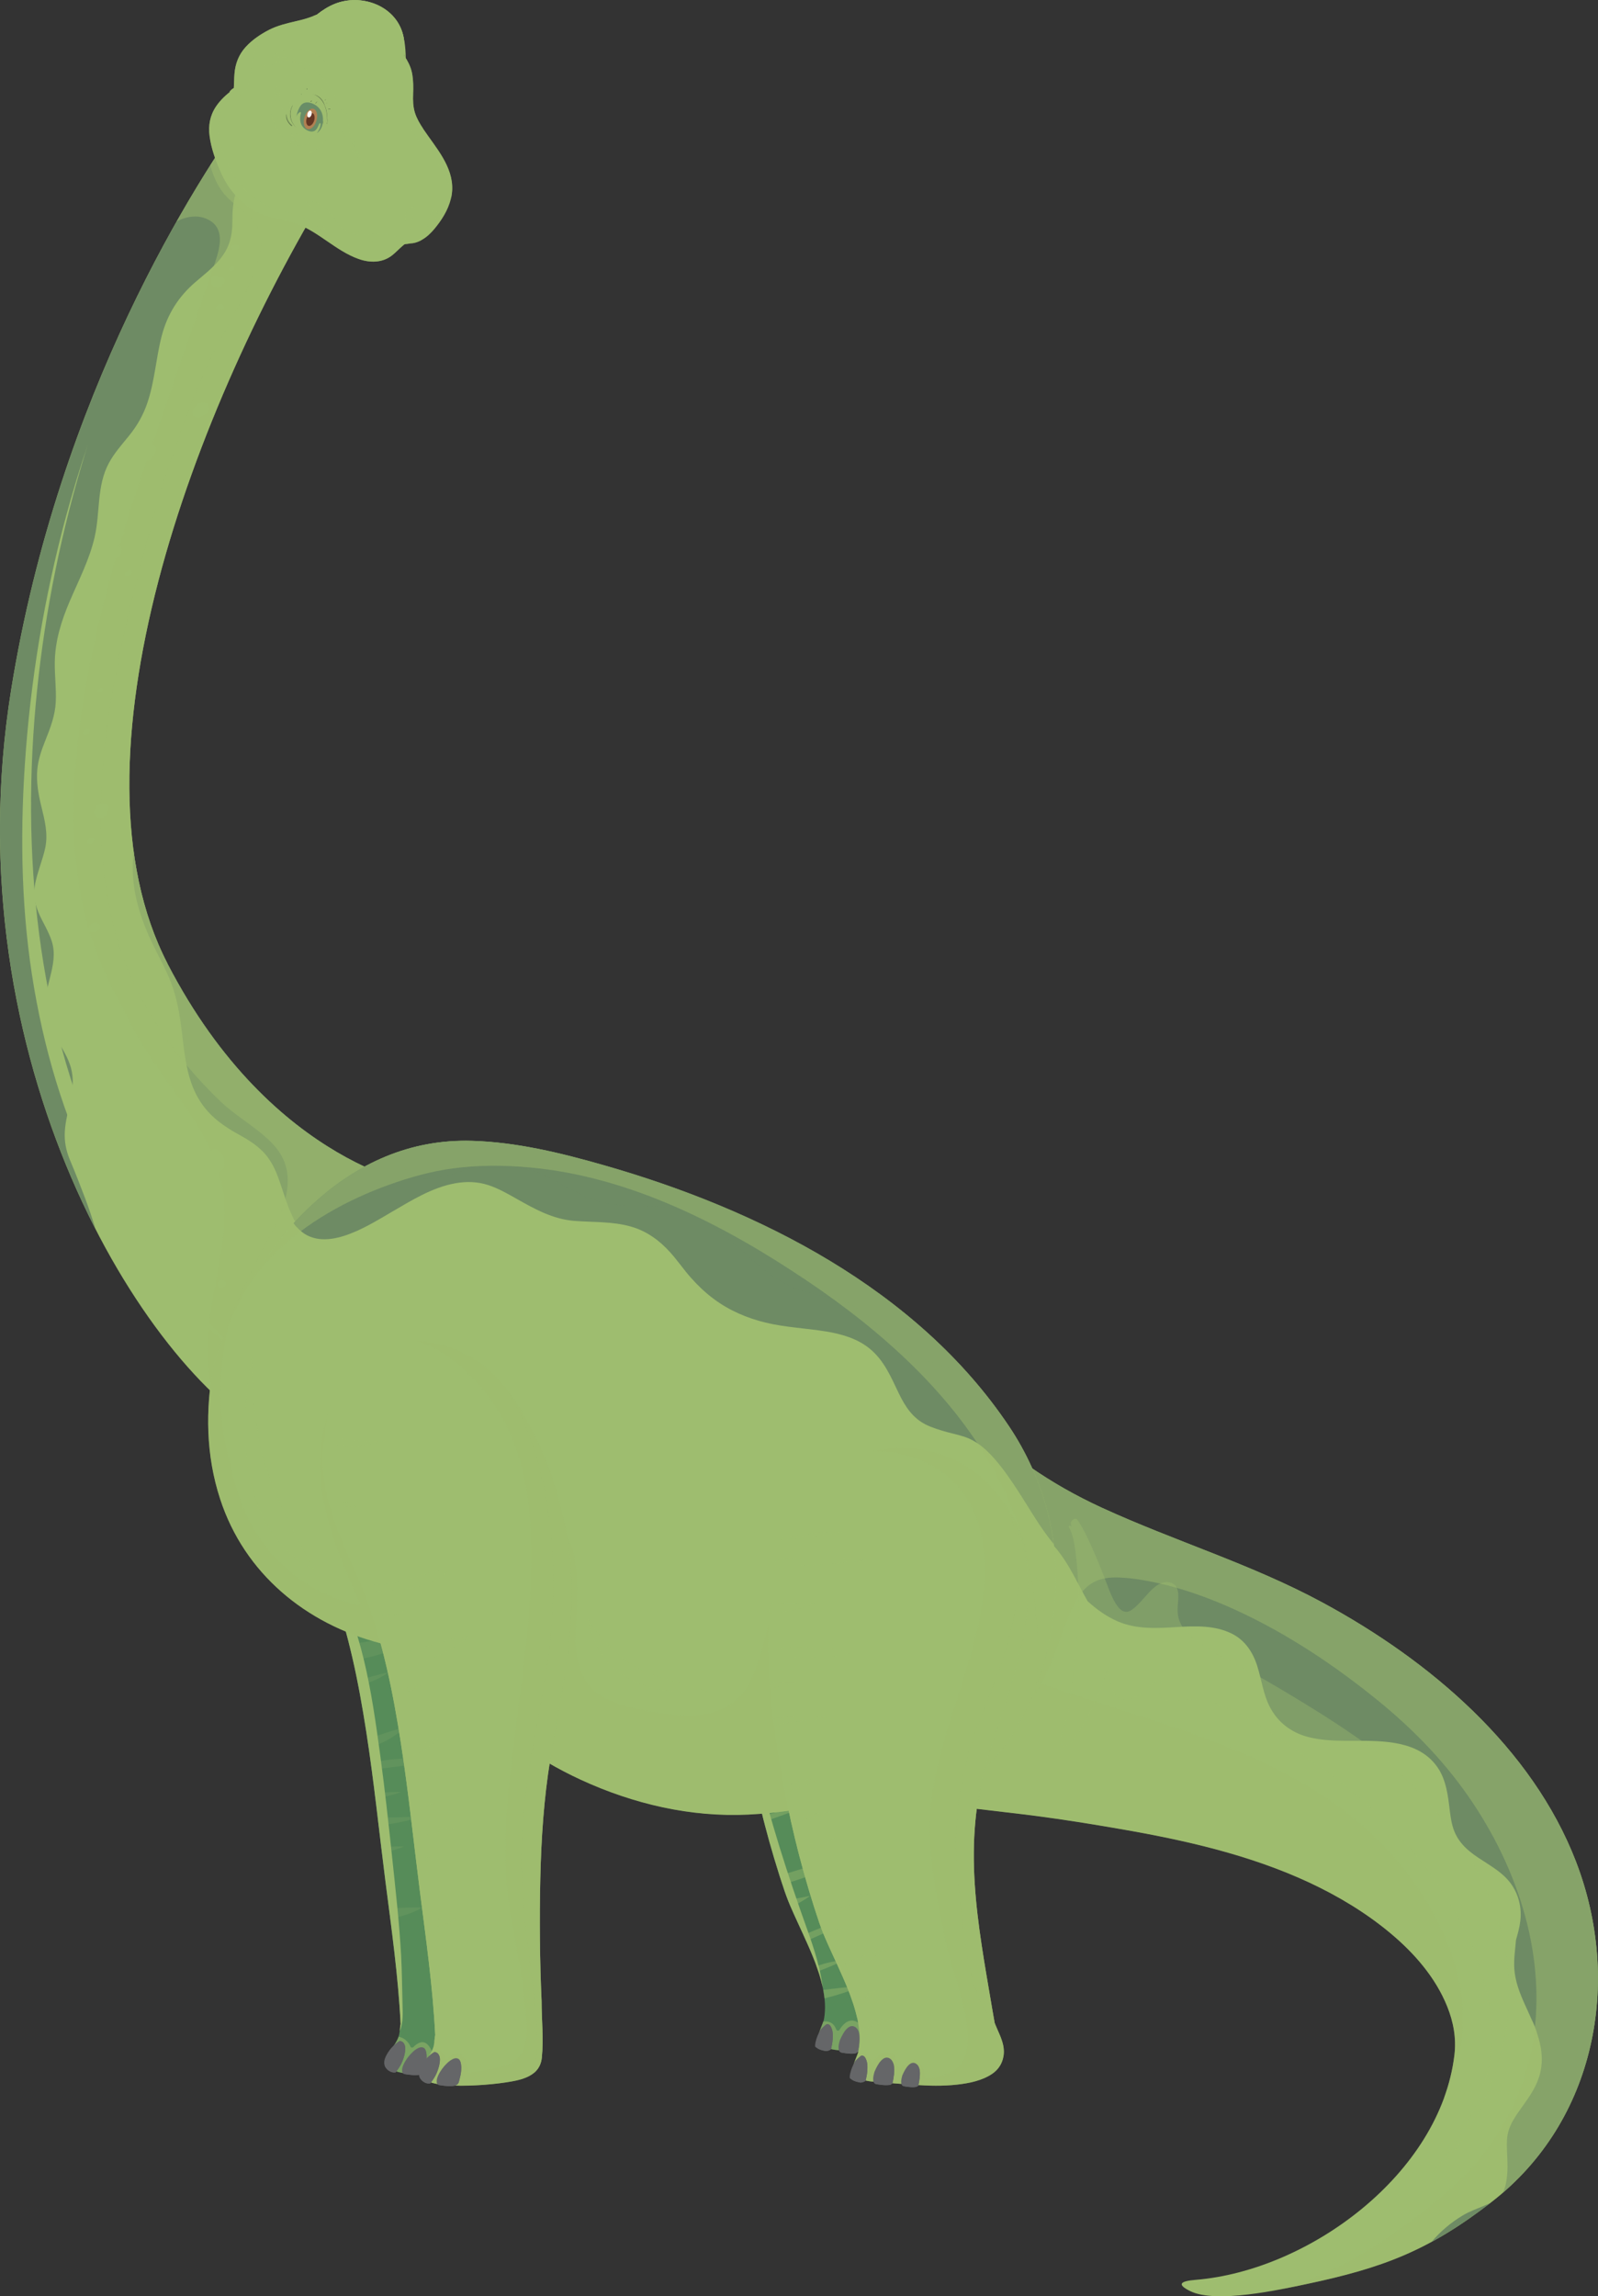 <?xml version="1.0" encoding="UTF-8"?>
<svg xmlns="http://www.w3.org/2000/svg" viewBox="0 0 260.75 374.48">
  <rect x="0" y="0" width="260.75" height="374.48" fill="#333333" stroke="none"/>
  <defs>
    <style>
      .cls-1 {
        opacity: .4;
      }

      .cls-1, .cls-2, .cls-3, .cls-4, .cls-5, .cls-6, .cls-7, .cls-8, .cls-9 {
        mix-blend-mode: multiply;
      }

      .cls-2, .cls-10, .cls-11, .cls-3, .cls-12, .cls-13, .cls-4, .cls-14, .cls-15, .cls-16, .cls-17, .cls-18, .cls-19, .cls-6, .cls-7, .cls-20, .cls-8, .cls-21 {
        stroke-width: 0px;
      }

      .cls-2, .cls-3, .cls-12, .cls-14, .cls-17, .cls-20, .cls-8 {
        fill: #9ebd6f;
      }

      .cls-10 {
        fill: #568c59;
      }

      .cls-11 {
        fill: #455936;
      }

      .cls-3 {
        opacity: .5;
      }

      .cls-12 {
        opacity: .42;
      }

      .cls-12, .cls-17, .cls-22, .cls-20 {
        mix-blend-mode: screen;
      }

      .cls-13 {
        fill: #653624;
      }

      .cls-4 {
        fill: #25505f;
        opacity: .44;
      }

      .cls-23 {
        isolation: isolate;
      }

      .cls-15, .cls-7 {
        fill: #656668;
      }

      .cls-5 {
        opacity: .15;
      }

      .cls-16, .cls-6 {
        fill: #6e8b64;
      }

      .cls-18 {
        fill: #fff;
      }

      .cls-19 {
        fill: #b18052;
      }

      .cls-6 {
        opacity: .52;
      }

      .cls-20 {
        opacity: .38;
      }

      .cls-8 {
        opacity: .64;
      }

      .cls-21 {
        fill: #637a4d;
      }
    </style>
  </defs>
  <g class="cls-23">
    <g id="Layer_1" data-name="Layer 1">
      <g>
        <g>
          <g>
            <path class="cls-14" d="m27.33,157.14c-17.04-32.92,3.78-90.32,27.72-128.77-1.1-.88-2.2-1.78-3.34-2.62-1-.73-1.97-1.5-2.93-2.27-2.26-1.8-4.49-3.64-6.8-5.38-.37-.28-.74-.55-1.12-.83C31.95,29.53,9.61,64.19,1.83,112.42c-9.81,60.8,21.97,111.01,41.97,121.61l25.89-40.4s-25.11-3.14-42.37-36.48Z"/>
            <path class="cls-16" d="m27.33,157.14c-2.87-5.55-4.67-11.79-5.55-18.53-.05.76-.08,1.51-.11,2.27-.15,4.66,1.28,9.01,3.28,13.16.99,2.05,2.14,4.06,2.95,6.19.7,1.84,1.14,3.76,1.45,5.7.57,3.53.67,7.18,1.83,10.59.59,1.73,1.49,3.35,2.71,4.71,1.51,1.69,3.37,2.86,5.33,3.94,1.49.82,2.95,1.77,4.07,3.06,1.01,1.18,1.67,2.58,2.19,4.03.7,1.94,1.23,3.91,2.09,5.79.88,1.92,2.01,3.78,3.59,5.22,1.74,1.58,3.86,2.28,6.17,2.49,1.45.13,2.91.15,4.33.43l8.05-12.56s-25.11-3.14-42.37-36.48Z"/>
            <path class="cls-16" d="m13.88,195.39c-.79-2.08-1.59-4.15-2.46-6.2-.64-1.52-.95-3.09-.84-4.74.23-3.46,1.96-6.79,1-10.29-.89-3.22-3.56-5.66-4.11-9.01-.65-3.93,2.21-7.67.99-11.61-.52-1.68-1.53-3.16-2.2-4.78-.67-1.6-.84-3.09-.49-4.78.39-1.92,1.18-3.73,1.6-5.65.52-2.39-.09-4.61-.65-6.93-.47-1.91-.8-3.85-.64-5.82.14-1.69.7-3.28,1.33-4.85.82-2.05,1.59-4.05,1.69-6.28.1-2.15-.19-4.3-.16-6.46.05-3.5,1.09-6.8,2.46-9.99,1.47-3.43,3.22-6.79,4.05-10.45.92-4.02.3-8.29,2.32-12.04.88-1.63,2.12-3.01,3.28-4.44,1.34-1.66,2.33-3.38,3.01-5.41,1.19-3.52,1.39-7.26,2.32-10.85.93-3.59,2.77-6.48,5.58-8.87,1.34-1.14,2.74-2.24,3.87-3.59,1.57-1.86,2.09-3.81,2.09-6.22,0-1.82.09-3.47.74-5.18.61-1.62,1.49-3.14,2.42-4.6,1.26-1.99,2.7-3.89,3.98-5.88-1.01-.81-2.03-1.61-3.06-2.38-.37-.28-.74-.55-1.12-.83C31.95,29.53,9.61,64.19,1.83,112.42c-5.57,34.56,2.29,65.7,13.79,88.08-.54-1.71-1.1-3.42-1.74-5.11Z"/>
            <path class="cls-3" d="m27.33,157.14c-17.04-32.92,3.78-90.32,27.72-128.77-1.1-.88-2.2-1.78-3.34-2.62-1-.73-1.97-1.5-2.93-2.27-2.26-1.8-4.49-3.64-6.8-5.38-.37-.28-.74-.55-1.12-.83-2.9,4-7.23,10.37-12.02,18.82,1.71-.84,3.64-1.16,5.38-.14,2.78,1.63,1.41,5.32.58,7.68-1.7,4.87-8.63,25.15-10.47,30.39-22.77,64.69-7.81,82.92-3.41,92.15,3.36,7.06,9.06,13.04,12.77,20.03,4.76,8.96,2.66,16.09,1.02,25.57-.87,5.01-1.42,10.68.14,15.57,3.11,2.96,6.15,5.21,8.95,6.7l25.89-40.4s-25.11-3.14-42.37-36.48Z"/>
            <path class="cls-3" d="m27.33,157.14c-17.04-32.92,3.78-90.32,27.72-128.77-1.1-.88-2.2-1.78-3.34-2.62-1-.73-1.97-1.5-2.93-2.27-2.26-1.8-4.49-3.64-6.8-5.38-.37-.28-.74-.55-1.12-.83-1.74,2.39-3.99,5.64-6.54,9.67.32,1.28.81,2.51,1.49,3.63.94,1.55,2.29,2.59,3.69,3.68,1.1.86,2.14,1.79,2.67,3.12,1.18,3-.41,6.58-1.64,9.31-1.55,3.43-3.52,6.65-5.27,9.97-2.2,4.18-3.88,8.69-5.53,13.12-1.72,4.63-3.24,9.32-4.56,14.08-2.41,8.68-4.66,17.45-6.33,26.31-3.34,17.74-4.29,37.07,4.63,53.42,2.26,4.15,5.06,7.99,8.18,11.53,1.46,1.65,2.98,3.25,4.58,4.75,1.28,1.2,2.73,2.2,4.14,3.24,2.4,1.78,5.28,3.85,6.2,6.85,1.03,3.34-.17,6.75-1.6,9.79-.82,1.75-1.78,3.44-2.71,5.13-.99,1.8-1.83,3.68-2.69,5.55-1.9,4.14-4.01,8.63-4.37,13.24-.1,1.3-.13,2.62-.09,3.93,3.02,2.83,5.95,5,8.67,6.44l25.89-40.4s-25.11-3.14-42.37-36.48Z"/>
            <path class="cls-17" d="m16.62,189.19c-5.31-11.64-8.57-24.13-10.22-36.79-1.72-13.2-1.71-26.61-.35-39.84,1.35-13.16,4.03-26.2,7.91-38.85.12-.38.24-.77.36-1.15-1.29,3.79-2.45,7.62-3.5,11.48-3.62,13.34-5.88,27.07-6.78,40.86-.79,12.13-.53,24.31,1.54,36.31,2.01,11.67,5.57,23.16,11.2,33.6,5.32,9.88,12.56,18.72,21.66,25.32-.04-.03-.07-.07-.11-.1-9.17-8.75-16.46-19.33-21.71-30.85Z"/>
          </g>
          <g>
            <path class="cls-14" d="m69.05,20.99c-.54-.8-1.03-1.64-1.33-2.56-.33-1.03-.35-2.05-.31-3.11.04-1.05.04-2.11-.13-3.15-.18-1.09-.62-2.07-1.28-2.95-.01-.02-.03-.03-.05-.04.14-1.33.1-2.68-.32-3.96-1.44-4.44-6.8-6.24-10.95-4.61-1.07.42-2.07,1.05-2.97,1.77-.42.19-.87.34-1.28.49-.71.25-1.46.43-2.2.6-1.46.34-2.97.7-4.32,1.39-1.38.71-2.77,1.64-3.82,2.8-1.13,1.24-1.7,2.72-1.83,4.38-.07.83-.06,1.66-.11,2.49-1.12.78-2.13,1.69-2.9,2.83-.99,1.47-1.28,3.1-1.05,4.84.27,2.02.99,4.02,1.82,5.88.67,1.48,1.52,2.85,2.66,4.02,1.19,1.21,2.6,2.27,4.2,2.88,1.74.66,3.62.84,5.37,1.45,3.75,1.32,6.54,4.49,10.3,5.81,1.81.64,3.81.64,5.39-.57.64-.49,1.17-1.1,1.79-1.61.18-.15.37-.31.58-.46.42.11.86.12,1.34,0,1.79-.45,3.02-1.89,4.06-3.33,1.1-1.52,1.98-3.35,2.07-5.25.18-3.89-2.72-6.99-4.74-10.01Z"/>
            <path class="cls-8" d="m67.71,39.15c-.89-.05-1.77-.22-2.63-.45-.51-.14-1.01-.33-1.53-.44-.56-.13-1.14-.17-1.72-.17-1.86,0-4,.59-5.64-.58-1.4-.99-1.93-2.75-3.27-3.79-.88-.69-1.95-.87-3.04-.93,1.35,1.26,2.33,2.82,3.07,4.54.07.17-.1.45-.3.3-.65-.5-1.28-1.02-1.96-1.48-.67-.45-1.38-.81-2.15-1.07-1.45-.49-2.98-.7-4.4-1.29-4.43-1.83-7.36-6.3-8.29-10.88-.39-1.9-.42-4.06.86-5.65.69-.86,1.68-1.28,2.56-1.89.36-.25.7-.53.99-.84.32-.85.59-1.71.69-2.62.12-1.16.16-2.32.61-3.42.45-1.08,1.22-1.98,2.18-2.65,2.01-1.4,4.53-1.6,6.81-2.35.15-.05.32.11.27.27-.15.47-.42.91-.58,1.38.64-.67,1.25-1.39,2.02-1.92,1.04-.72,2.32-.91,3.55-1.06,3.48-.44,7.6,1.88,8.28,5.49.45,2.42-.47,4.8-.56,7.21-.08,2.07.43,4.08,1.2,5.99,0-1.23-.02-2.46.32-3.67.06-.2.37-.21.42,0,.31,1.43.74,2.77,1.56,4,.86,1.27,1.87,2.44,2.85,3.62.96,1.15,1.95,2.3,2.63,3.65.6,1.19.95,2.45,1.12,3.74.08-.39.14-.78.16-1.18.18-3.89-2.72-6.99-4.74-10.01-.54-.8-1.03-1.64-1.33-2.56-.33-1.03-.35-2.05-.31-3.11.04-1.05.04-2.11-.13-3.15-.18-1.09-.62-2.07-1.28-2.95-.01-.02-.03-.03-.05-.04.14-1.33.1-2.68-.32-3.96-1.44-4.44-6.8-6.24-10.95-4.61-1.07.42-2.07,1.05-2.97,1.77-.42.19-.87.34-1.28.49-.71.25-1.46.43-2.2.6-1.46.34-2.97.7-4.32,1.39-1.38.71-2.77,1.64-3.82,2.8-1.13,1.24-1.7,2.72-1.83,4.38-.07.83-.06,1.66-.11,2.49-1.12.78-2.13,1.69-2.9,2.83-.99,1.47-1.28,3.1-1.05,4.84.27,2.02.99,4.02,1.82,5.88.67,1.48,1.52,2.85,2.66,4.02,1.19,1.21,2.6,2.27,4.2,2.88,1.74.66,3.62.84,5.37,1.45,3.75,1.32,6.54,4.49,10.3,5.81,1.81.64,3.81.64,5.39-.57.64-.49,1.17-1.1,1.79-1.61.18-.15.37-.31.58-.46.42.11.86.12,1.34,0,.4-.1.76-.25,1.11-.43-.35.03-.71.03-1.06.01Z"/>
            <path class="cls-8" d="m70.91,33.7c-.3.52-.58,1.06-.79,1.62-.2.53-.39,1.12-.36,1.69.25-.09.47-.25.67-.43.76-.7,1.36-2.19.48-2.89Z"/>
            <path class="cls-8" d="m55.24,13.85c-.76-1.95-1.91-3.84-3.75-4.95-1.69-1.02-3.9-1.3-5.74-.51-1.34.58-2.31,1.66-2.87,2.96.43-.36.95-.61,1.47-.82.54-.22,1.09-.41,1.66-.54,1.45-.34,3,.28,3.97,1.39.12.14.04.36-.15.37-1.27.04-2.66.1-3.65,1-.52.47-.88,1.09-1.18,1.71-.33.69-.56,1.43-.67,2.19-.19,1.32.01,2.69.56,3.9.48,1.05,1.21,2.04,2.19,2.66,1.02.64,2.2.72,3.29.22.14-.06.33,0,.33.19-.02.57-.3,1.04-.56,1.53,1.04-.48,2.01-1.11,2.79-1.96.9-.97,1.49-2.17,1.91-3.42.07-.2.35-.21.42,0,.48,1.45,1.07,2.88,1.85,4.19.6,1,1.33,1.97,2.28,2.65-1.27-1.84-1.97-3.96-2.47-6.15-.5-2.22-.85-4.49-1.68-6.62Z"/>
            <g>
              <path class="cls-8" d="m47.82,21.26c.64.6,1.43,1.22,2.34,1.29.85.07,1.7-.41,2.3-.98.99-.94,1.44-2.36,1.44-3.7,0-1.28-.42-2.7-1.43-3.56-1.08-.91-2.67-.74-3.76.05-.59.43-1.08,1.07-1.29,1.76-.23.77-.22,1.58-.53,2.33-.05.13-.25.24-.36.1-.89-1.13-1.11-2.67-.84-4.1-.37.52-.63,1.11-.78,1.75-.62,2.78,1.1,5.8,3.61,7.07-.03-.04-.07-.07-.1-.11-.43-.49-.79-1.07-.97-1.7-.06-.21.21-.36.36-.21Z"/>
              <path class="cls-8" d="m47.36,9.44c3.72.53,6.2,4.01,7.74,7.15.42.86.86,1.76,1.15,2.68.22.7.4,1.41.61,2.12.23.78.48,1.56.82,2.3.19.42.42.83.71,1.19-.67-1.39-1.12-2.88-1.46-4.41,0-.03-.01-.06-.02-.09-.02-.02-.03-.05-.03-.09-.01-.08-.02-.15-.03-.23-.45-2.09-.82-4.21-1.59-6.21-.32-.82-.71-1.63-1.2-2.38-.94-1.22-2.24-2.14-3.7-2.63-.8-.27-1.66-.42-2.5-.33-.75.08-1.47.32-2.14.67-.16.08-.31.17-.46.26.69-.09,1.4-.11,2.11,0Z"/>
            </g>
            <path class="cls-8" d="m66.11,35.22c-.06.85.39,1.67,1,2.24.08-.74.12-1.48.22-2.21.08-.59.21-1.21.48-1.74-.86.21-1.63.75-1.7,1.71Z"/>
            <path class="cls-2" d="m73.33,30.52c-.42-.61-1.03-1.06-1.53-1.58-.51-.53-.93-1.14-1.16-1.84-.29-.88-.14-1.88-.63-2.7-.49-.81-1.37-1.07-2.08-1.62-.3-.24-.57-.54-.67-.92-.12-.45.05-.9.16-1.33.12-.52.07-.98-.22-1.44-.23-.37-.54-.67-.82-1-.28-.34-.53-.71-.65-1.14-.14-.48-.09-1.03-.02-1.52.15-1.15.5-2.26.62-3.41.08-.74.09-1.49.06-2.24-.12-.2-.25-.39-.38-.57-.01-.02-.03-.03-.05-.04.14-1.33.1-2.68-.32-3.96-1.44-4.44-6.8-6.24-10.95-4.61-1.07.42-2.07,1.05-2.97,1.77-.2.09-.4.17-.6.24,0,0,0,0,0,0,.08.05.12.15.1.24-.09.35-.3.67-.49.98-.25.41-.51.81-.72,1.24-.14.27-.36.7-.24,1.01.12.32.67.36.95.32.2-.02.51-.19.73-.3.8-.42,1.55-.91,2.33-1.35.76-.43,1.59-.88,2.46-1.02.64-.1,1.42.08,1.62.79.12.42-.23.88-.46,1.19-.3.41-.69.78-.94,1.22-.29.51-.4,1.22-.2,1.78.21.57.69,1.03,1.11,1.45.98.99,2.02,1.99,2.04,3.48.02,1.43-.98,2.5-1.37,3.81-.15.49-.19,1.08.04,1.55.18.37.51.62.86.81.71.4,1.57.6,2.16,1.21.31.32.5.74.53,1.18.04.62-.22,1.24-.42,1.81-.22.64-.38,1.24-.28,1.92.07.49.27.95.69,1.23.45.3.98.4,1.49.54.49.14,1.04.16,1.49.41.47.27.8.83.76,1.38-.05.6-.42,1.12-.66,1.66-.21.48-.31,1.17.15,1.55.29.23.71.04,1-.1.75-.37,1.63-1.16,2.53-.97.41.09.74.31,1.01.63.25.3.46.46.86.46.64,0,1.31-.21,1.91-.42.51-.18,1.01-.41,1.43-.75.05-.04.09-.09.14-.13-.07-.31-.2-.61-.4-.9Z"/>
            <path class="cls-2" d="m58.61,25.53c-.64-.89-1.12-1.85-1.42-2.91-.3-1.05-.47-2.13-.6-3.21-.25-2.12-.45-4.3-1.35-6.26-1.47-3.21-5.02-5.4-8.58-4.72-1.93.36-3.71,1.62-4.6,3.38-.06.11.09.11.14.04.54-.75,1.15-1.46,1.92-1.99.66-.46,1.42-.8,2.21-.97,1.59-.35,3.29-.09,4.73.64,1.57.79,2.84,2.1,3.62,3.67.92,1.87,1.12,4,1.45,6.02.36,2.22.79,4.68,2.3,6.44.07.08.23-.04.17-.12Z"/>
            <g>
              <g class="cls-22">
                <path class="cls-12" d="m51.61,15.86c.19.1.38.21.55.35.21.23.39.49.54.77.58,1.09.62,2.44.12,3.57.03-.24.05-.49.07-.74.04-.82-.01-1.67-.34-2.43-.31-.73-.94-1.21-1.53-1.71.2,0,.44.11.6.19Z"/>
              </g>
              <g>
                <path class="cls-21" d="m49.15,15.33c.06-.05.12-.1.18-.14-.01,0-.02-.01-.03-.03,0-.01-.01-.03-.01-.04,0-.03-.02-.07-.02-.1-.01-.06-.02-.12-.03-.19,0-.02.01-.03.03-.03.02,0,.03.02.04.04.02.06.03.12.05.18,0,.03.02.05.03.08,0,0,0,.01.01.02,0,0,0,0,0,0,0,0,0,0,0,.01,0,0,0,.01,0,.02.19-.1.4-.16.61-.18,0-.01,0-.03,0-.04,0-.06,0-.11,0-.16.01-.1.02-.21.03-.31,0-.03.04-.04.06-.03.03.01.05.04.05.08,0,.1-.01.2-.01.3,0,.05,0,.1,0,.14,0,0,0,0,0,.01.59,0,1.23.24,1.69.53,0,0,0,0,0,0,.02-.03.04-.06.06-.09.04-.06.09-.12.14-.18,0,0,.02,0,.02.01-.04.07-.08.14-.11.21-.02.03-.03.07-.05.1,0,0,0,0,0,0,.33.23.61.52.84.85,0,0,.01-.01.02-.02,0,0,.02,0,.03-.01.02,0,.04-.02.07-.02.04-.02.09-.03.13-.05.09-.03.18-.06.27-.08,0,0,.01,0,0,0-.07.05-.15.1-.22.15-.04.03-.07.05-.11.07-.04.02-.08.04-.13.05.07.11.14.23.2.35.01,0,.03,0,.04,0,.03,0,.07-.02.1-.02.07-.02.13-.03.2-.03.01,0,.03.02.01.03-.07.02-.14.05-.21.08-.03.02-.07.03-.1.05,0,0,0,0,0,0,.13.27.23.55.3.83.08-.02.18-.02.26-.02.09,0,.19.02.28,0,.04,0,.08.07.03.08-.09.01-.18,0-.27,0-.04,0-.09,0-.13,0-.05,0-.09.02-.14.02,0,0,0,0,0,0,.03.14.06.27.08.41.09.64.06,1.29-.07,1.92-.01.05-.09,0-.08-.03.17-1.29,0-2.74-.82-3.8-.38-.49-.88-.84-1.47-1.03-.57-.18-1.27-.23-1.8.08-.04.02-.1-.05-.06-.08Z"/>
                <path class="cls-21" d="m49.07,20.67c.06.04.09.09.13.14.04.05.08.1.13.15.09.1.2.19.31.26.23.15.48.28.75.33.03,0,.07.07.02.07-.3,0-.58-.08-.83-.24-.13-.08-.25-.18-.36-.28-.06-.06-.11-.12-.16-.18-.05-.06-.1-.12-.11-.2-.01-.07.07-.09.12-.06Z"/>
                <path class="cls-21" d="m51.31,17.09s.02-.06.03-.09c.03-.06.08-.12.12-.17.09-.11.2-.2.29-.3.01-.01.03,0,.02.02-.08.11-.17.21-.25.32-.04.06-.07.11-.09.17-.01.03-.02.06-.03.09,0,.02,0,.03-.01.05,0,.02-.01.03-.02.05-.02.03-.06,0-.07-.03-.01-.04,0-.07,0-.11Z"/>
                <path class="cls-21" d="m50.63,16.62s.04-.1.08-.13c.03-.03.07-.06.11-.08.04-.02.09.05.05.07-.04.02-.05.05-.07.09-.02.04-.03.09-.04.12-.01.05-.02.09-.02.14,0,0,0,.02,0,0,0,0,0,0,0,0,0,.01,0,.02,0,.03,0,.02,0,.05,0,.07-.01.07-.1.04-.13,0-.01-.02-.02-.04-.03-.06,0-.01,0-.03,0-.04,0-.02,0-.04,0-.07,0-.05.02-.11.04-.16Z"/>
                <path class="cls-21" d="m49.38,16.51s.04.02.05.05c.01.06.03.12.05.18.02.06.05.12.07.18.01.03,0,.07-.04.07-.04,0-.07-.04-.08-.08-.03-.12-.06-.24-.08-.36,0-.02.01-.04.03-.03Z"/>
                <path class="cls-21" d="m47.76,17.19s.06,0,.04.03c-.34.55-.45,1.21-.34,1.85.06.32.16.63.32.91.17.29.39.49.62.72.03.03,0,.08-.04.05-.27-.16-.5-.45-.65-.72-.16-.28-.28-.59-.33-.91-.11-.66.01-1.37.37-1.93Z"/>
                <path class="cls-21" d="m46.74,18.65c.03.38.1.73.29,1.06.08.14.18.28.28.4.11.13.26.23.36.37.03.04,0,.1-.06.08-.16-.07-.3-.23-.41-.36-.12-.14-.22-.29-.3-.45-.09-.17-.16-.34-.19-.53-.03-.19-.02-.38-.02-.58,0-.02.04,0,.04.01Z"/>
                <path class="cls-11" d="m49.35,17.32c-.57.37-.93,1.06-1.16,1.7,0-.02,0-.03,0-.05.21-.66.45-1.44,1.02-1.89.59-.46,1.38-.39,2.03-.07,1.08.54,1.66,1.76,1.49,2.95-.08.56-.31,1.07-.67,1.49.16-.36.29-.73.36-1.12.02-.1.03-.21.04-.31.07-.47.04-.95-.12-1.4-.17-.5-.48-.93-.93-1.22-.55-.36-1.32-.53-1.91-.17-.05.03-.1.06-.14.1Z"/>
                <path class="cls-11" d="m50.14,21.1c.29.19.69.35,1.05.31-.12.08-.26.13-.43.13-.29,0-.58-.16-.8-.32-.26-.19-.48-.44-.67-.7-.09-.12-.17-.25-.24-.39-.02-.04-.04-.08-.06-.12.31.43.71.81,1.15,1.09Z"/>
              </g>
              <path class="cls-2" d="m47.44,18.72c0,.65.22,1.3.64,1.8.43.52,1.04.89,1.66,1.12.36.14.79.26,1.17.21.34-.05.61-.28.89-.47.08-.06.22.01.19.12-.09.36-.32.63-.54.91.27-.09.51-.28.73-.45.32-.26.6-.56.8-.92.43-.76.54-1.65.59-2.52,0-.06.04-.09.08-.1-.06-.76-.29-1.52-.66-2.15-.66-1.12-1.98-1.9-3.3-1.64-.54.11-1,.4-1.36.8.24-.09.51-.13.75-.17.13-.02.17.15.08.22-.96.78-1.74,1.95-1.73,3.22Zm2.7-3.09c.21-.12.47-.23.71-.24.36-.01.72.1,1.02.28.54.33.94.88,1.11,1.49.53,1.14.54,2.57-.09,3.64-.06.09-.23.09-.23-.04-.01-.48.13-.95.14-1.44.01-.44-.1-.88-.27-1.28-.19-.41-.47-.76-.83-1.03-.19-.14-.4-.28-.63-.35-.21-.07-.44-.07-.66-.11-.23-.04-.64-.12-.66-.42-.01-.23.23-.4.4-.5Z"/>
              <path class="cls-4" d="m52.33,20.2c0-.13-.18-.14-.23-.04-.17.36-.3.77-.59,1.05-.32.32-.81.28-1.2.13-.38-.15-.73-.4-.97-.74-.45-.64-.43-1.46-.23-2.18.02-.09-.08-.18-.16-.14-.32.16-.5.43-.61.75.02-.1.05-.2.07-.3.06-.24.14-.48.23-.72.18-.43.42-.92.84-1.15.73-.4,1.73.02,2.31.51.69.58.97,1.49.91,2.37-.03.46-.14.92-.38,1.32-.16.26-.37.48-.61.67.32-.47.61-.96.61-1.55Z"/>
              <g>
                <path class="cls-19" d="m49.69,19.1c-.28.91-.07,1.78.47,1.95.54.16,1.2-.44,1.47-1.35.28-.91.07-1.78-.47-1.95s-1.2.44-1.47,1.35Z"/>
                <path class="cls-13" d="m50.04,19.29c-.17.57-.04,1.12.29,1.23.34.1.75-.28.93-.85.17-.57.04-1.12-.29-1.22-.34-.1-.75.28-.93.85Z"/>
                <path class="cls-18" d="m50.18,18.5c-.09.3-.02.59.16.65.18.05.4-.15.49-.45.09-.3.02-.59-.16-.65-.18-.05-.4.15-.49.45Z"/>
              </g>
            </g>
            <path class="cls-2" d="m47.37,22.28c-.91-.45-1.5-1.37-1.82-2.31-.35-1.04-.45-2.2-.27-3.29.09-.54.27-1.09.6-1.53.05-.06-.05-.09-.09-.04-.71.82-.95,1.99-.96,3.04,0,1.15.27,2.4.95,3.34.35.48.83.86,1.41,1.02.1.03.31-.16.18-.23Z"/>
            <path class="cls-2" d="m43.93,15.64c.02-.2.06-.39.09-.59.01-.09-.14-.05-.16.02-.05.21-.12.41-.17.61-.05.19-.1.43-.02.62.03.06.09.08.15.06.06-.02.14-.08.13-.15,0-.1-.02-.2-.03-.3,0-.09,0-.19.01-.28Z"/>
            <path class="cls-2" d="m40.46,9.68c-.02-.06-.12,0-.11.05.14.6.19,1.21.15,1.82-.04.58-.14,1.19-.51,1.66-.64.82-1.88.86-2.51,1.7-.08.11.08.18.16.11.23-.18.45-.35.73-.47.25-.11.51-.19.77-.29.54-.21,1.03-.56,1.34-1.06.69-1.08.33-2.39-.03-3.52Z"/>
            <path class="cls-2" d="m67.36,34.29c-.08-.03-.16.03-.2.09-.47.68-1.02,1.62-.72,2.48.05.15.25.09.33,0,.21-.21.3-.51.33-.8.03-.27.05-.55.05-.82,0-.07-.05-.1-.11-.09.11-.24.24-.48.36-.69.03-.06.03-.14-.04-.16Z"/>
            <path class="cls-2" d="m70.94,34.87s.03-.05.04-.08c.03-.05.07-.09.05-.16,0-.03-.04-.04-.06-.04-.15,0-.25.18-.31.29-.09.15-.16.32-.24.48-.07.16-.14.33-.2.5-.03.07-.06.15-.08.23-.02.04-.04.09-.03.14,0,.06.06.12.11.14.1.05.2,0,.27-.06.18-.17.29-.41.36-.65.03-.12.06-.24.08-.36.02-.11.06-.23.05-.34,0-.05-.02-.08-.05-.1Z"/>
            <path class="cls-2" d="m67.35,39.41c-.39.07-.75.15-1.15.13-.4-.01-.79-.07-1.18-.15-.69-.14-1.37-.33-2.08-.42-.71-.09-1.4-.04-2.11.02-.63.05-1.26.07-1.89.03-1.24-.06-2.49-.34-3.53-1.05-.47-.32-.88-.73-1.2-1.2-.29-.43-.52-.89-.76-1.34-.29-.53-.57-1.07-.96-1.54-.33-.4-.76-.82-1.28-.92-.11-.02-.36.17-.2.26.45.24.81.51,1.13.91.34.43.61.92.87,1.4.53.98,1.01,1.93,1.92,2.62,1,.76,2.25,1.09,3.48,1.2.64.06,1.28.05,1.93.01.71-.04,1.4-.14,2.11-.08.86.07,1.69.31,2.54.45.77.12,1.68.17,2.37-.26.04-.02.03-.08-.02-.07Z"/>
            <path class="cls-2" d="m62.7,10.47c0-.21-.03-.43-.06-.64-.03-.21-.07-.42-.13-.62-.05-.16-.11-.32-.21-.45-.11-.14-.28-.18-.42-.05-.05.05-.05.14.03.15h0s0,0-.01,0c0,0,.01,0,.02,0,0,0,.01.01.02.01,0,0,0,0,0,0,.01.02.02.03.03.05,0,.01.01.02.02.04,0,0,0,0,0,.02.05.14.09.3.12.45,0,.04.01.09.02.13,0,.05-.01.09-.02.13-.04.21-.09.41-.12.62-.03.17-.05.36,0,.53.02.08.06.15.12.2.03.03.07.04.1.06,0,0,0,0,.01,0-.03-.02-.02-.01.03,0,.02,0,.04.01.06.01.15.03.28-.06.34-.19.06-.14.06-.32.05-.47Z"/>
            <path class="cls-2" d="m66,6.82s-.06,0-.06.02c.09,1.76.07,3.51-.25,5.25-.3,1.66-.88,3.27-1.01,4.95,0,.06.08.03.09,0,.44-1.66.95-3.32,1.24-5.01.28-1.71.24-3.49,0-5.2Z"/>
            <path class="cls-17" d="m37.8,21.3c-.18-1.27-.28-2.66.03-3.93-.51.53-.94,1.13-1.16,1.84-.32,1.02-.18,2.09.05,3.11.25,1.07.58,2.11.98,3.13.68,1.72,1.6,3.48,2.92,4.82-.42-.8-.8-1.61-1.14-2.44-.86-2.09-1.37-4.29-1.68-6.53Z"/>
            <path class="cls-17" d="m46.21,10.39c-.3,0-.6.1-.87.22-1.17.55-1.92,1.64-2.35,2.82-.18.5-.33,1.03-.43,1.57.2-.61.5-1.2.9-1.73.66-.88,1.53-1.76,2.53-2.24.21-.1.43-.2.63-.32.07-.04.15-.09.21-.15,0,0,.02-.02.03-.03-.07-.03-.15-.08-.22-.1-.14-.04-.29-.05-.43-.05Z"/>
            <path class="cls-17" d="m58.71,37c-.56-.03-1.12-.09-1.63-.35-.4-.2-.74-.52-1.02-.87-.65-.8-1.18-1.68-1.99-2.34-.58-.48-1.24-.78-1.95-.92.67.3,1.3.67,1.83,1.2.74.74,1.12,1.7,1.66,2.57.26.42.58.84,1,1.11.51.32,1.13.41,1.73.39,1.25-.03,2.45-.48,3.7-.52.81-.02,1.59.11,2.36.34-.53-.34-1.11-.59-1.78-.66-1.29-.14-2.6.11-3.9.04Z"/>
            <path class="cls-17" d="m55.49,1.73c.26.03.52.08.77.15,1.4.36,2.7,1.09,3.89,1.89,1.11.75,2.11,1.67,2.9,2.76-.13-.54-.33-1.07-.6-1.56-1.35-2.43-4.29-4.11-6.96-3.24Z"/>
          </g>
          <g>
            <path class="cls-2" d="m32.83,198.07c.07-.3.09-.62,0-.92-.08-.25-.17-.46-.39-.64-.13-.11-.29-.18-.46-.23-.2-.09-.41-.16-.63-.16-.41,0-.79.14-1.09.41-.53.46-.77,1.15-.77,1.83,0,.59.29,1.23.89,1.42,1,.31,2.04-.44,2.36-1.38.02-.05.03-.11.05-.16.02-.05.04-.11.05-.17Z"/>
            <path class="cls-2" d="m35.08,199.07c-.37-.04-.8.19-.95.53-.14.32.03.66.39.69.37.04.8-.19.95-.53.14-.32-.03-.66-.39-.69Z"/>
            <path class="cls-2" d="m36.49,188.89c-.08-.24-.16-.49-.29-.72,0-.04-.03-.08-.06-.11,0,0,0,0-.01,0-.01-.02-.02-.03-.03-.05-.09-.13-.19-.26-.32-.36-.23-.17-.51-.25-.79-.21-.39.05-.74.25-.99.55-.54.4-.91,1.02-.85,1.71.05.66.61,1.17,1.17,1.44.49.23,1.06.23,1.53-.05.43-.25.73-.7.77-1.21.02-.34,0-.66-.11-.98Z"/>
            <path class="cls-2" d="m25.91,181.61c-.32-.03-.7.16-.83.47-.12.28.02.57.34.6.32.03.69-.16.83-.47.12-.28-.02-.57-.34-.6Z"/>
            <path class="cls-2" d="m16.61,159.66s-.07-.09-.11-.13c-.07-.06-.15-.1-.24-.11-.06-.02-.13-.03-.19-.02-.11,0-.21,0-.32.05-.16.05-.3.15-.44.25,0,0-.01,0-.02.01-.03.03-.06.06-.09.09-.03.03-.06.06-.09.09-.09.11-.14.23-.17.37,0,.02,0,.04,0,.05-.03.11-.03.23-.02.35,0,.08.02.17.04.24,0,.08.04.15.1.2.04.07.1.11.18.14.05.01.11.03.16.04.09.01.18,0,.27-.02.07,0,.13-.03.19-.06.1-.04.18-.09.26-.16.13-.12.24-.27.27-.45,0-.01,0-.02,0-.03.01-.03.02-.05.04-.08.01-.01.03-.03.04-.04.08-.11.15-.25.17-.38,0,0,0-.02,0-.03.02-.15,0-.22-.06-.36Z"/>
            <path class="cls-2" d="m16.34,151.11c-.02-.12-.07-.21-.16-.29,0,0-.02-.02-.02-.02-.02-.02-.04-.03-.06-.04-.01-.04-.03-.08-.04-.12-.04-.07-.09-.12-.16-.15-.04-.03-.09-.05-.14-.06-.08-.03-.16-.03-.25-.02-.06.01-.12.03-.18.04-.13.04-.24.11-.35.19-.03.03-.06.05-.09.08,0,0,0,0,0,0-.05.03-.1.06-.14.1-.15.13-.29.32-.32.52,0,.06,0,.13,0,.19,0,.07.04.13.06.19,0,0,0,0,0,.01.04.05.08.1.12.15,0,0,.02.02.03.02.06.04.13.08.19.11.13.06.29.06.43.05.01,0,.02,0,.03,0,.02,0,.05,0,.07-.01.04,0,.16-.03.23-.05.04-.01.08-.03.11-.05.04-.01.08-.03.11-.05.01,0,.02-.01.03-.02.13-.07.24-.17.33-.28.06-.08.11-.16.13-.26.03-.08.04-.17.03-.26Z"/>
            <path class="cls-2" d="m9.45,122.75c-.04-.19-.1-.41-.23-.57-.11-.13-.21-.21-.38-.23-.19-.02-.37.04-.54.12-.18.09-.33.21-.46.35-.88.31-1.2,1.56-.58,2.27.37.42,1.05.42,1.5.14.46-.29.71-.81.74-1.34.01-.25,0-.49-.05-.74Z"/>
            <path class="cls-2" d="m15.06,136.63c-.55-.05-1.17.88-.43.95.55.05,1.17-.88.43-.95Z"/>
            <path class="cls-2" d="m17.79,131.64c-.02-.17-.13-.31-.27-.4-.13-.09-.27-.13-.42-.12-.09-.2-.33-.22-.52-.16-.56.17-1.04.58-1.18,1.16-.12.47.12.99.47,1.3.19.16.48.16.71.08.14-.05.27-.12.38-.21.1-.09.18-.19.24-.31.14-.23.28-.47.4-.71.1-.2.22-.39.19-.62Z"/>
            <path class="cls-2" d="m14.36,118.85c-.57-.06-1.2.91-.45.98.57.06,1.2-.91.45-.98Z"/>
            <path class="cls-2" d="m16.55,112.2c-.42-.04-.88.66-.33.72.42.04.88-.66.33-.72Z"/>
            <path class="cls-2" d="m25.42,73.41c0-.05,0-.1-.02-.15,0-.02.02-.04.02-.06,0,0,0-.18,0-.19-.01-.14-.05-.16-.12-.25-.04-.06-.1-.1-.16-.14-.03-.04-.06-.07-.09-.11-.08-.07-.17-.11-.27-.12-.18-.05-.38-.04-.56.03-.16.06-.31.14-.45.25-.18.15-.29.35-.35.57-.02.07-.03.14-.03.21-.14.19-.23.41-.23.66,0,.18.04.32.1.49.06.16.19.3.3.43.1.12.36.14.5.12.21-.03.42-.11.57-.25.16-.15.32-.31.45-.5.15-.21.25-.41.31-.66.03-.11.02-.22.02-.33Z"/>
            <path class="cls-2" d="m21.22,92.98c-.58-.06-1.22.91-.45.99.58.06,1.22-.91.45-.99Z"/>
            <path class="cls-2" d="m20.05,86.68c-.45-.04-.94.71-.35.76.44.04.94-.71.35-.76Z"/>
            <path class="cls-2" d="m19.71,90.03s0-.01.01-.02c.02-.03.04-.06.05-.09.09-.18.13-.39.02-.58-.04-.07-.09-.13-.15-.19-.08-.06-.17-.1-.28-.11-.09-.01-.17,0-.26.02-.09.01-.18.05-.26.1-.06.03-.12.08-.17.12,0,0,0,0,0,0h0s0,0-.01,0c0,0,0,0,0,0-.02,0-.03,0-.05,0-.02-.01-.04-.02-.06-.03.02.01.04.02.06.03h0c-.24-.17-.6-.05-.79.14-.06.05-.11.12-.15.19-.03.07-.04.13-.03.21.05.15.09.29.15.44.03.07.06.14.1.21.05.08.12.16.2.22.09.06.19.11.29.16.03.02.06.04.09.05.06.05.13.08.2.09.08.03.16.03.25.02.16-.02.31-.08.44-.17.12-.08.24-.2.29-.33.02-.05.03-.1.05-.15.01-.06,0-.12-.01-.18,0-.02-.01-.05-.02-.07.02-.03.03-.05.05-.09Z"/>
            <path class="cls-2" d="m19.04,83.14c-.56-.06-1.19.9-.44.97.56.06,1.19-.9.44-.97Z"/>
            <path class="cls-2" d="m33.89,67.1s.04-.1.05-.15c.01-.02.03-.03.05-.05,0,0,.09-.16.09-.17.05-.13.03-.17,0-.28,0-.07-.04-.14-.08-.2-.01-.05-.02-.09-.03-.14-.04-.1-.1-.17-.18-.23-.14-.12-.33-.21-.51-.23-.17-.02-.35-.01-.52.02-.23.05-.41.18-.57.35-.05.05-.09.11-.12.17-.21.11-.39.26-.51.49-.08.16-.11.3-.13.48-.02.17.03.36.07.52.04.15.26.29.39.34.2.07.42.09.62.03.21-.06.43-.13.63-.24.23-.12.41-.25.58-.45.07-.08.12-.18.17-.28Z"/>
            <path class="cls-2" d="m36.3,49.72c-.49-.31-1.5.26-.85.68.49.31,1.5-.26.85-.68Z"/>
            <path class="cls-2" d="m38.12,43.58c-.38-.24-1.16.2-.66.52.38.24,1.16-.2.66-.52Z"/>
            <path class="cls-2" d="m36.29,46.4s.01,0,.02-.01c.03-.02.06-.04.09-.06.16-.12.29-.29.28-.51,0-.08-.03-.16-.05-.23-.04-.09-.11-.17-.19-.22-.07-.05-.15-.08-.24-.1-.09-.03-.18-.04-.28-.03-.07,0-.14.01-.21.03,0,0,0,0,0,0h0s-.01,0-.02,0c0,0,0,0,0,0-.02,0-.03-.01-.05-.02-.01-.02-.03-.04-.04-.06.01.02.02.04.03.05h0c-.13-.26-.51-.32-.77-.23-.08.02-.15.05-.22.1-.06.04-.1.1-.12.17-.02.15-.05.3-.07.46,0,.08-.02.15,0,.23.01.1.03.2.08.29.05.1.12.19.18.28.02.03.03.06.05.09.03.07.08.13.14.18.06.06.13.1.21.13.15.05.31.07.47.04.14-.02.3-.07.41-.16.04-.04.07-.08.11-.11.04-.05.06-.11.07-.17,0-.02,0-.05.01-.07.03-.02.05-.03.08-.05Z"/>
            <path class="cls-2" d="m38.82,39.97c-.48-.31-1.47.26-.84.66.48.31,1.47-.26.84-.66Z"/>
            <g class="cls-9">
              <path class="cls-14" d="m20.39,179.04c-.07-.2-.14-.39-.27-.56-.18-.23-.36-.38-.61-.52-.35-.2-.79-.27-1.19-.22-.09.01-.18.03-.27.06-.11-.04-.22-.07-.35-.08-.51-.04-.98.25-1.26.66-.51.76-.57,1.81-.17,2.63.2.4.56.75,1,.87.79.23,1.67,0,2.31-.52.34-.27.63-.67.76-1.09.13-.4.2-.84.06-1.25Z"/>
              <polygon class="cls-14" points="18.51 180.56 18.52 180.56 18.52 180.55 18.51 180.56"/>
            </g>
            <path class="cls-2" d="m31.85,207.02c.01-.06,0-.11-.03-.17-.55-.72-.32-.55-.58-.51-.07.01-.13.03-.2.04,0,0,0,0,0,0-.07.02-.14.06-.21.09-.12.07-.24.16-.32.27-.04.05-.08.11-.1.17-.04.08-.06.16-.05.24,0,.08,0,.16.05.23.04.07.1.13.17.16.07.05.15.08.23.08.06,0,.12,0,.18,0,.14-.02.27-.06.39-.13.04-.03.09-.06.13-.09,0,0,0,0,0,0,0,0,0,0,0,0,.01,0,.02-.01.03-.02,0,0,.02-.02.03-.03.03-.03.07-.05.09-.08.02-.02.03-.04.05-.06.01-.01.03-.02.04-.03.04-.05.07-.11.08-.17Z"/>
            <g class="cls-9">
              <path class="cls-14" d="m35.63,218.76s.05-.05.07-.07c.02-.02.03-.03.04-.05-.04.04-.08.08-.12.12Z"/>
            </g>
            <path class="cls-2" d="m36.83,209.16s-.05-.05-.07-.08c-.01-.05-.04-.1-.08-.14-.04-.06-.09-.1-.16-.12,0,0-.02,0-.02,0-.01,0-.12-.03-.14-.03-.08-.01-.15,0-.23.02-.08.01-.16.04-.23.09,0,0,0,0,0,0,0,0,0,0-.01,0-.05.03-.1.07-.15.11,0,0,0,0,0,0,0,0,0,0,0,0-.04.04-.08.08-.12.13-.05.06-.09.13-.11.21-.01.02-.02.05-.02.07,0,.05,0,.09,0,.14,0,.05.02.1.05.13.03.04.06.07.09.11,0,0,.01.01.02.02,0,0,0,0,.01.01,0,0,0,0,0,0,0,0,.01,0,.02.01.04.03.08.06.13.08,0,0,.01,0,.02,0,.05.01.1.03.16.04,0,0,.02,0,.03,0,.07,0,.14,0,.21,0,.08,0,.16-.03.23-.07.08-.03.15-.07.21-.13l.11-.11c.05-.06.08-.12.09-.19.02-.04.03-.08.02-.13,0-.06,0-.12-.04-.18Z"/>
          </g>
        </g>
        <g>
          <g>
            <path class="cls-14" d="m257.16,303.6c-7.17-18.56-23.77-32.75-41.38-42.26-11.58-6.26-24.08-9.99-35.98-15.45-8.6-3.95-15.41-8.82-22.17-15.24-.72-.68-.92-1.21-1.85-1.61-.54-.23-2.32-.05-2.59-.29-.86-.77-1.69-1.56-2.52-2.36-.16-.15-.55.17-.39.34.71.73,1.44,1.44,2.17,2.15-.8.18-1.59.46-2.33.81-2.25,1.05-4.48,2.25-6.57,3.59-8.15,5.21-14.7,13.08-18.21,22.1-2.87,7.39-4.14,16.5-.49,23.86,2.83,5.72,8.41,9.25,14.21,11.43,6.49,2.44,13.45,3.46,20.3,4.32,3.22.4,6.45.74,9.67,1.16,4.6.6,9.18,1.34,13.75,2.13,10.54,1.82,21.15,4.21,30.89,8.75,4.71,2.2,9.23,4.92,13.23,8.26,3.87,3.23,7.34,7.2,9.24,11.92,1.03,2.55,1.51,5.19,1.18,7.94-2.32,19.35-23.71,35.13-42.21,36.65-2.46.2-3.21.71-.88,1.85,4.21,2.06,14.6-.24,18.91-1.15,12.52-2.64,20.04-5.48,30.29-13.43,16.98-13.17,21.28-35.91,13.73-55.47Z"/>
            <path class="cls-3" d="m226.9,315.28c3.87,3.23,7.34,7.2,9.24,11.92,1.03,2.55,1.51,5.19,1.18,7.94-.29,2.44-.89,4.83-1.75,7.13,1.54-3.23,2.62-6.68,3.02-10.23.69-6.12-.94-12.29-3.56-17.79-2.76-5.79-6.74-10.99-11.43-15.37-10.22-9.53-23.72-14.57-36.81-18.78-6.8-2.19-13.61-4.29-20.33-6.73-5.99-2.17-11.94-4.82-16.99-8.77-2.48-1.94-4.68-4.2-6.33-6.89-1.53-2.5-2.58-5.27-3.25-8.12-.98-4.22-1.17-8.56-1.03-12.89-5.96,4.97-10.71,11.44-13.52,18.66-2.87,7.39-4.14,16.5-.49,23.86,2.83,5.72,8.41,9.25,14.21,11.43,6.49,2.44,13.45,3.46,20.3,4.32,3.22.4,6.45.74,9.67,1.16,4.6.6,9.18,1.34,13.75,2.13,10.54,1.82,21.15,4.21,30.89,8.75,4.71,2.2,9.23,4.92,13.23,8.26Z"/>
            <path class="cls-16" d="m257.16,303.6c-7.17-18.56-23.77-32.75-41.38-42.26-11.58-6.26-24.08-9.99-35.98-15.45-8.6-3.95-15.41-8.82-22.17-15.24-.72-.68-.92-1.21-1.85-1.61-.54-.23-2.32-.05-2.59-.29-.86-.77-1.69-1.56-2.52-2.36-.16-.15-.55.17-.39.34.71.73,1.44,1.44,2.17,2.15-.8.18-1.59.46-2.33.81-.35.16-.69.33-1.03.5,1.5,3.71,3.9,6.94,6.81,9.67,3.18,2.99,6.84,5.35,10.48,7.72,2.02,1.32,4.02,2.74,5.62,4.56,1.32,1.5,2.36,3.22,3.31,4.97.72,1.33,1.41,2.7,2.16,4.02,1.48,1.35,3.1,2.51,4.96,3.31,3.08,1.31,6.44,1.1,9.7.9,2.98-.18,6.14-.29,8.89,1.09,2.16,1.09,3.43,3.04,4.14,5.3.71,2.26.98,4.68,2.12,6.79,1.28,2.37,3.36,3.96,5.94,4.69,2.53.71,5.2.69,7.81.68,4.74,0,10.51-.03,13.52,4.31,1.46,2.1,1.73,4.7,2.03,7.17.14,1.12.31,2.24.73,3.29.51,1.27,1.38,2.34,2.43,3.21,1.92,1.6,4.27,2.61,6.03,4.41,1.79,1.83,2.6,4.4,2.31,6.94-.12,1.07-.41,2.11-.71,3.15-.13,1.55-.37,3.1-.28,4.65.13,2.1.91,4.08,1.77,5.97.34.76.7,1.52,1.03,2.29.4.79.72,1.6.95,2.42.68,2.04,1.01,4.15.47,6.39-.48,1.99-1.59,3.62-2.77,5.26-1.24,1.73-2.54,3.43-2.64,5.63-.09,1.96.22,3.9.01,5.87-.1.94-.25,1.95-.73,2.78,15.51-13.34,19.26-35.16,11.97-54.03Z"/>
            <path class="cls-3" d="m257.16,303.6c-7.17-18.56-23.77-32.75-41.38-42.26-11.58-6.26-24.08-9.99-35.98-15.45-8.6-3.95-15.41-8.82-22.17-15.24-.72-.68-.92-1.21-1.85-1.61-.23-.1-.68-.12-1.15-.13,3.01,3.6,5.71,7.47,7.92,11.62,3.55,6.64,5.62,13.78,6.35,21.26.47,4.78.6,9.8-.07,14.65,2.3-3.53,3.57-7.59,5.04-11.5,1-2.65,2.23-5.95,5.06-7.14,1.25-.53,2.66-.59,4-.52,2.01.1,4.01.45,5.96.88,4.35.96,8.56,2.5,12.61,4.34,8.39,3.83,16.17,9,23.32,14.81,5.99,4.87,11.31,10.39,15.59,16.84,3.97,5.98,7.05,12.61,8.78,19.59,1.64,6.62,2.04,13.58.75,20.3-1.33,6.89-4.48,13.31-9.03,18.65-2.65,3.11-5.75,5.71-8.98,8.2-3.71,2.87-7.56,5.59-11.68,7.82-3.15,1.71-6.43,2.97-9.8,4.17-.37.13-.73.26-1.1.39,1.48-.28,2.79-.57,3.78-.78,12.52-2.64,20.04-5.48,30.29-13.43,16.98-13.17,21.28-35.91,13.73-55.47Z"/>
          </g>
          <path class="cls-16" d="m242.26,359.68c-1.21.51-2.47.95-3.6,1.63-1.85,1.11-3.66,2.6-5.07,4.31,3.08-1.67,6.17-3.72,9.56-6.33-.3.14-.6.26-.89.38Z"/>
          <path class="cls-20" d="m240.09,317.12c.03.06.05.12.08.18.08.2.17.39.24.59.17.4.33.81.48,1.22.22.6.43,1.2.62,1.81.61,1.9,1.1,3.84,1.44,5.81.84,4.92.66,10.17-1.44,14.78-1.15,3.27-2.84,6.35-4.89,9.17-1.03,1.43-2.15,2.79-3.31,4.11,1.93-1.48,3.55-3.39,4.95-5.35,1.83-2.56,3.37-5.35,4.55-8.27,1.58-3.9,2.74-7.99,3.2-12.18.43-3.92.17-7.88-.59-11.75-1.27-6.39-4.06-12.34-7.83-17.63-3.69-5.18-8.2-9.7-12.95-13.91-4.53-3.42-9.37-6.46-14.22-9.37-2.51-1.51-5.01-2.98-7.61-4.32-2.57-1.33-5.18-2.66-7.5-4.41-1.08-.82-2.18-1.7-2.74-2.97-.44-.99-.46-1.91-.38-2.96.07-.91.23-2.08-.27-2.9-.36-.59-1.14-.83-1.8-.75-1.42.19-2.5,1.53-3.4,2.53-.51.57-1.02,1.16-1.61,1.65-.4.34-.88.7-1.41.66-.74-.05-1.27-.75-1.63-1.32-.6-.95-1.01-2.02-1.4-3.07-.85-2.3-1.79-4.55-2.8-6.78-.6-1.32-1.24-2.63-2.06-3.83-.34-.5-1.14.14-1.07.6.03.18.06.37.09.55-.05-.06-.09-.12-.14-.17-.12-.13-.38.05-.29.2.47.8.71,1.71.87,2.62.18,1,.31,2.01.4,3.02.2,2.19.34,4.38.35,6.58.02,2.72-.2,5.44-.52,8.13-.32,2.63-.56,5.28-.94,7.91-.19,1.3-.39,2.64-.78,3.9-.31.97-.86,2.11-.61,3.14.16.68,1.17.42,1.48.03,1.04-1.29,1.92-2.7,2.7-4.16.71-1.33,1.41-2.7,1.99-4.09.56-1.36.96-2.82,1.47-4.23.08,1.05.23,2.1.53,3.09.36,1.17,1.08,2.39,2.48,2.22,1.78-.21,3.13-1.71,4.43-2.88.51-.31,1.01-.63,1.52-.95-.05.13-.11.27-.16.41-.28.77-.62,1.75-.38,2.57.23.78,1.02.98,1.74,1.01,1.17.04,2.35-.16,3.52-.19,1.38-.04,2.65.16,3.94.64,2.46.91,4.76,2.18,6.98,3.57,2.23,1.4,4.38,2.94,6.55,4.43,2.07,1.42,4.15,2.82,6.14,4.35,4.01,3.07,7.75,6.48,11.11,10.25,4.39,4.93,8.24,10.59,10.84,16.74Z"/>
        </g>
        <g>
          <g>
            <path class="cls-10" d="m162.02,251.17c-.76-8.82-6.16-16.9-14.96-19.41-12.41-3.54-23.41,5.19-25.98,17.06-2.68,12.35-1.07,25.37,1.23,37.67,1.39,7.43,3.3,14.77,5.72,21.94,2.07,6.12,7.56,14.15,6.44,20.76-.18,1.03-.88,1.96-.87,3.02.01,1.67,1.96,2.04,3.27,2.15,2.21.18,4.42.36,6.63.51,2.35.16,4.71.23,7.06-.04,1.94-.22,4.1-.65,5.73-1.78,1.56-1.08,2.14-2.85,1.74-4.68-.26-1.18-.84-2.25-1.29-3.37-.03-.08-.06-.16-.09-.24-.13-.8-.29-1.6-.42-2.4-2.35-13.91-4.96-26.78-.74-40.65,2.97-9.74,7.42-20.17,6.52-30.53Z"/>
            <path class="cls-17" d="m133.61,320.75c-.78-3.23-2-6.32-3.09-9.46-3.06-8.83-5.85-17.73-7.67-26.9-1.77-8.94-2.77-18.15-2.12-27.26.3-4.15.91-8.33,2.24-12.28,1.14-3.38,3.03-6.33,5.67-8.74,1.22-1.11,2.56-2.1,3.99-2.95-5.76,3-10.07,8.8-11.55,15.66-2.68,12.35-1.07,25.37,1.23,37.67,1.39,7.43,3.3,14.77,5.72,21.94,1.56,4.6,5.05,10.28,6.21,15.63-.14-1.13-.37-2.25-.62-3.31Z"/>
            <path class="cls-3" d="m156.74,325c-.03-.08-.06-.16-.09-.24-.13-.8-.29-1.6-.42-2.4-2.35-13.91-4.96-26.78-.74-40.65,2.97-9.74,7.42-20.17,6.52-30.53-.76-8.82-6.16-16.9-14.96-19.41-3.61-1.03-7.1-1.01-10.3-.19,2.1-.08,4.22.2,6.26.84,3.07.97,5.89,2.77,7.96,5.25,2.42,2.89,3.53,6.4,3.89,10.11,1.01,10.37-3.31,20.25-6.18,29.98-1.48,5.02-2.65,10.16-2.6,15.42.06,6.07,1.21,12.07,2.5,17.98.58,2.65,1.4,5.22,2.16,7.82.75,2.57,1.43,5.21,1.51,7.9.06,1.81-.18,3.77-1.57,5.07-1.33,1.25-3.25,1.65-5,1.91-.14.02-.33-.04-.36-.2-.15-.95-.47-2.12-1.35-2.66-1-.63-2,.32-2.6,1.06-.17.21-.48.02-.5-.21-.08-.93-.48-2.06-1.5-2.29-1.06-.25-1.91.66-2.39,1.48-.13.23-.45.16-.53-.07-.39-1.1-1.22-1.41-2.13-1.29-.26.84-.76,1.64-.75,2.54.01,1.67,1.96,2.04,3.27,2.15,2.21.18,4.42.36,6.63.51,2.35.16,4.71.23,7.06-.04,1.94-.22,4.1-.65,5.73-1.78,1.56-1.08,2.14-2.85,1.74-4.68-.26-1.18-.84-2.25-1.29-3.37Z"/>
            <g class="cls-1">
              <path class="cls-14" d="m122.01,245.6c-.07.19-.13.38-.19.57,3.29-.83,6.77-.78,10.11-1.39-3.32-.12-6.64.24-9.92.82Z"/>
              <path class="cls-14" d="m124.86,250.2c1.36-.02,2.71-.12,4.07-.23,2.3-.19,4.59-.4,6.88-.59-.75-.12-1.5-.21-2.26-.29-4.17-.41-8.37-.28-12.54.1-.08.39-.15.78-.23,1.17.03,0,.07-.01.1-.01,1.32-.13,2.65-.13,3.97-.15Z"/>
              <path class="cls-14" d="m127.14,256.4c-2.38-.16-4.8-.23-7.18,0-.05.53-.09,1.06-.12,1.59.99-.09,1.99-.2,2.97-.36,1.47-.24,2.98-.58,4.33-1.23Z"/>
              <path class="cls-14" d="m123.32,265.1c1.03.05,2.05.03,3.08.03,2.25-.01,4.56-.08,6.74-.7-.9-.22-1.8-.41-2.71-.55-3.52-.53-7.17-.56-10.72-.1,0,.42.02.85.03,1.27.09,0,.18-.01.28-.02,1.1-.05,2.2.02,3.31.07Z"/>
              <path class="cls-14" d="m119.96,269.39c.02.26.04.52.06.78,1.4-.22,2.81-.47,4.18-.83-1.41,0-2.83-.03-4.24.05Z"/>
              <path class="cls-14" d="m128.18,274.79c-1.78-.2-3.6-.16-5.38.03-.75.08-1.52.19-2.27.35.05.37.09.74.14,1.11,2.87-.69,5.87-.81,8.79-1.29-.42-.09-.85-.15-1.28-.2Z"/>
              <path class="cls-14" d="m125.03,285.33c-.94.23-1.86.51-2.79.8.02.12.04.24.07.36.04.23.09.45.13.68,1.98-.57,3.93-1.26,5.75-2.23-1.05-.1-2.17.15-3.16.39Z"/>
              <path class="cls-14" d="m124.45,296.21c.08.32.16.64.24.96,2.04-.93,4.29-1.42,6.24-2.53-2.22.2-4.35.93-6.48,1.56Z"/>
              <path class="cls-14" d="m136.01,303.61c-1.67.12-3.31.6-4.9,1.08-1.3.39-2.6.82-3.92,1.16.16.5.33,1,.49,1.5,1.12-.36,2.25-.69,3.36-1.08,1.78-.62,3.56-1.39,4.97-2.66Z"/>
              <path class="cls-14" d="m128.53,309.77c.17.42.34.85.53,1.28,1.08-.58,2.16-1.15,3.14-1.87-1.21.25-2.44.51-3.67.58Z"/>
              <path class="cls-14" d="m131.1,315.56c.16.34.31.68.46,1.03,2.58-1.28,5.37-2.2,7.73-3.87-2.84.51-5.51,1.75-8.19,2.84Z"/>
              <path class="cls-14" d="m133.23,320.65c.1.27.19.55.28.82,1.47-.53,2.92-1.14,4.31-1.86-1.57.17-3.11.5-4.6,1.04Z"/>
              <path class="cls-14" d="m134.32,324.52c.09.46.16.92.21,1.38,1.94-.48,3.86-1.08,5.69-1.87-1.97-.07-3.93.28-5.9.49Z"/>
              <path class="cls-14" d="m123.33,291.47c.05.24.11.49.16.73,2.25-.49,4.47-1.08,6.6-1.96-2.27.27-4.5.83-6.76,1.23Z"/>
            </g>
            <path class="cls-15" d="m139.67,334.83s.02,0,.02-.01c.1-.06.2-.13.29-.19.1-.46.19-.93.24-1.4.08-.74.13-1.64-.3-2.29-.34-.51-.91-.69-1.43-.34-.55.37-.91,1.01-1.2,1.59-.09.18-.18.38-.26.57-.22.75-.33,1.57.05,1.87.12.1.28.13.43.15.52.08,1.47.24,2.16.07Z"/>
            <path class="cls-7" d="m140.18,331.5c.02.16.02.32.02.48,0,.61-.12,1.26-.5,1.76-.43.56-1.06.69-1.74.7-.38,0-.79-.05-1.11-.26.03.19.1.34.22.44.12.1.28.13.43.15.52.08,1.47.24,2.16.07,0,0,.02,0,.02-.01.1-.06.2-.13.29-.19.1-.46.19-.93.24-1.4.06-.54.1-1.17-.05-1.72Z"/>
            <path class="cls-15" d="m143.92,335.18s.01,0,.02-.01c.09-.05.17-.11.26-.17.09-.41.17-.82.21-1.24.07-.65.12-1.45-.27-2.02-.3-.45-.81-.61-1.27-.3-.48.33-.8.89-1.06,1.4-.08.16-.16.33-.23.5-.2.66-.29,1.39.04,1.65.11.08.24.11.38.13.46.07,1.3.21,1.91.06Z"/>
            <path class="cls-7" d="m144.14,331.73c-.04-.05-.08-.1-.12-.15.03.26.06.53.07.79.02.57-.03,1.2-.33,1.71-.33.55-.94.77-1.56.68-.44-.07-.68-.28-.79-.56-.02.34.03.64.21.79.11.08.24.11.38.13.46.07,1.3.21,1.91.06,0,0,.01,0,.02-.01.09-.05.17-.11.26-.17.09-.41.17-.82.21-1.24.07-.65.12-1.45-.27-2.02Z"/>
            <path class="cls-15" d="m134.11,334.35c.22.06.44.11.67.15.32-.04.62-.13.82-.31.13-.53.23-1.07.27-1.61.05-.71.05-1.52-.35-2.15-.19-.3-.41-.39-.66-.32-.14.1-.28.21-.41.33-.2.17-.38.36-.56.56-.37.67-.68,1.37-.83,2.11-.04.2-.07.44-.05.66.29.29.69.47,1.09.58Z"/>
            <path class="cls-7" d="m135.53,330.43c-.07-.11-.15-.18-.23-.24.1.28.15.59.18.89.05.47.03.93-.03,1.4-.06.38-.15.79-.37,1.12-.3.45-.78.61-1.31.53-.14-.02-.28-.06-.42-.11.23.15.49.25.76.33.22.06.44.11.67.15.32-.04.62-.13.82-.31.13-.53.23-1.07.27-1.61.05-.71.05-1.52-.35-2.15Z"/>
          </g>
          <g>
            <path class="cls-10" d="m86.7,247.73c-1.15-5.86-2.97-11.46-5.78-16.74-2.33-4.38-5.21-8.93-9.63-11.44-3.9-2.21-8.66-3.4-13.1-2.28-4.75,1.19-8.18,5.02-9.74,9.56-.59,1.71-.92,3.5-1.04,5.31-.29,1.65-.4,3.34-.35,5.03.26,7.64,4.25,14.33,6.91,21.31,2.91,7.64,4.52,15.8,5.78,23.85,1.27,8.13,2.1,16.31,3.14,24.47.99,7.74,2.09,15.47,2.48,23.26-.16.78-.11,1.61-.43,2.35-.41.97-1.16,1.76-1.51,2.76-.22.65-.25,1.37.14,1.96,1.32,2.02,12.71,1.13,15.88.15,1.82-.57,3.11-1.55,3.31-3.53.31-3.13-.04-6.09-.04-9.21-.3-6.65-.36-13.3-.21-19.95.15-6.51.57-13.01,1.62-19.44,1.02-6.23,2.29-12.43,3-18.71.71-6.25.78-12.51-.44-18.7Z"/>
            <path class="cls-3" d="m86.7,247.73c-1.15-5.86-2.97-11.46-5.78-16.74-2.33-4.38-5.21-8.93-9.63-11.44-2.75-1.56-5.92-2.6-9.11-2.7.53.15,1.06.33,1.58.54,3.74,1.55,6.88,4.37,9.41,7.47,2.6,3.19,4.58,6.78,5.78,10.72,1.51,4.95,2.03,10.16,2.09,15.31.12,10.93-1.66,21.82-2.98,32.64-.72,5.9-1.34,11.86-1.28,17.81.06,5.76,1.32,11.41,2.3,17.06.48,2.77.9,5.57,1.07,8.38.13,2.05.35,4.43-.71,6.3-.7,1.23-1.94,1.87-3.27,2.21-1.65.42-3.35.54-5,.95-.2.05-.35-.09-.37-.28-.09-.87-.37-1.83-.98-2.48-.79-.83-1.7-.34-2.37.37-.12.12-.38.11-.46-.06-.41-.96-1.13-1.47-1.95-1.65-.03.09-.06.18-.1.26-.41.97-1.16,1.76-1.51,2.76-.22.65-.25,1.37.14,1.96,1.32,2.02,12.71,1.13,15.88.15,1.82-.57,3.11-1.55,3.31-3.53.31-3.13-.04-6.09-.04-9.21-.3-6.65-.36-13.3-.21-19.95.15-6.51.57-13.01,1.62-19.44,1.02-6.23,2.29-12.43,3-18.71.71-6.25.78-12.51-.44-18.7Z"/>
            <g class="cls-5">
              <path class="cls-2" d="m61.95,257.08c2.08-.41,4.25-1.18,5.66-2.82-1.29,0-2.56.26-3.8.6-2.59.69-5.08,1.66-7.79,1.78-.97.05-1.91-.02-2.84-.17.18.44.36.88.53,1.32.22-.01.45-.02.67-.03,2.53-.12,5.08-.19,7.57-.68Z"/>
              <path class="cls-2" d="m55.18,261.9c.07.21.14.43.2.65,1.93-.47,3.84-1.03,5.62-1.91-1.94.42-3.86.97-5.82,1.26Z"/>
              <path class="cls-2" d="m58.27,273.95c.07.35.14.7.2,1.05,1.73-.54,3.43-1.2,4.89-2.24-1.72.28-3.37.94-5.09,1.19Z"/>
              <path class="cls-2" d="m59.93,283.54c.08.51.16,1.03.23,1.54,2.15-.71,4.23-1.77,5.82-3.32-2.06.39-4.02,1.26-6.05,1.78Z"/>
              <path class="cls-2" d="m63.78,286.95c-1.1.12-2.2.32-3.28.57.05.37.1.74.15,1.1,2.87-.43,5.8-.55,8.59-1.39-1.75-.52-3.66-.48-5.46-.28Z"/>
              <path class="cls-2" d="m61.12,292.28c.04.34.09.68.13,1.02,1.43-.24,2.86-.55,4.21-1.07-1.44.06-2.89.09-4.33.06Z"/>
              <path class="cls-2" d="m61.61,296.27c.06.48.12.96.17,1.45,2.29-.28,4.57-.67,6.75-1.42-2.31-.06-4.64.27-6.93-.03Z"/>
              <path class="cls-2" d="m62.21,301.2c.04.35.09.69.13,1.04,1.2-.35,2.43-.62,3.58-1.1-1.23-.09-2.47.05-3.71.06Z"/>
              <path class="cls-2" d="m63.46,311.18c.08.59.15,1.17.23,1.76,1.82-.4,3.62-.9,5.2-1.85-1.8-.1-3.62.11-5.43.1Z"/>
              <path class="cls-2" d="m47.76,242.25c.09.39.19.77.29,1.16,1.64.36,3.32.54,5,.62-1.78-.56-3.53-1.18-5.29-1.78Z"/>
              <path class="cls-2" d="m47.06,236.86c0,.1,0,.2,0,.3.01.29.03.58.05.87.95.24,1.91.45,2.88.51-.95-.6-1.94-1.15-2.93-1.68Z"/>
              <path class="cls-2" d="m53.31,233.93c1.34-.09,2.71-.33,4-.75-3.33.24-6.73-.06-9.9-1.11,0,.02,0,.05,0,.07-.07.41-.13.81-.18,1.22,1.97.56,4.05.72,6.08.57Z"/>
              <path class="cls-2" d="m70.69,265.09c-1.05.06-2.09.26-3.12.53-2.45.63-4.82,1.54-7.31,2.04-1.1.22-2.23.35-3.34.31.23.92.45,1.85.66,2.78,2.55-.31,5.07-1.07,7.42-2.1,2.03-.89,4.06-2.02,5.68-3.55Z"/>
            </g>
            <path class="cls-15" d="m69.07,338.03s.02-.03.03-.04c.09-.13.13-.29.17-.44.15-.56.29-1.12.33-1.7.31-5.16-5.21,1.28-3.74,2.33.09.06.19.08.3.09.66.09,2.41.4,2.92-.24Z"/>
            <path class="cls-7" d="m69.15,333.98c.11.63.03,1.3-.1,1.92-.11.52-.26,1.14-.62,1.54-.43.48-1.24.61-1.85.59-.33-.01-.68-.09-.96-.24.03.16.1.29.23.38.09.06.19.08.3.09.66.09,2.41.4,2.92-.24.01-.01.02-.03.03-.04.09-.13.13-.29.17-.44.15-.56.29-1.12.33-1.7.06-1.07-.12-1.63-.44-1.86Z"/>
            <path class="cls-15" d="m64.56,337.96c.45-.58.86-1.19,1.12-1.87.25-.64.46-1.36.44-2.05,0-.58-.31-1.18-.89-1.21-.46.24-.87.63-1.2.97-.35.37-.66.79-.91,1.24-.27.47-.5,1.04-.41,1.59.13.82,1.05,1.49,1.84,1.33Z"/>
            <path class="cls-7" d="m65.64,332.96c.04.3.06.6.07.9,0,.62-.08,1.26-.3,1.85-.21.54-.57,1.17-1.09,1.46-.56.31-1.13.08-1.54-.35.23.73,1.06,1.29,1.79,1.14.45-.58.86-1.19,1.12-1.87.25-.64.46-1.36.44-2.05,0-.42-.17-.86-.49-1.07Z"/>
            <path class="cls-17" d="m65.38,330.05c-.08.38-.1.77-.15,1.16.59-1.3.49-3.04.45-4.34-.08-2.66-.08-5.32-.23-7.98-.3-5.43-.92-10.84-1.49-16.24-.58-5.45-1.17-10.9-1.91-16.34-.71-5.27-1.46-10.59-2.71-15.76-1.21-5-3.02-9.83-4.87-14.62-1.35-3.49-2.72-6.94-3.66-10.56-1.52-5.88-2.33-12.36-.71-18.31.75-2.75,2.1-5.35,4.12-7.38.69-.69,1.44-1.29,2.24-1.83-3.85,1.6-6.64,5.02-8.01,8.98-.59,1.71-.92,3.5-1.04,5.31-.29,1.65-.4,3.34-.35,5.03.26,7.64,4.25,14.33,6.91,21.31,2.91,7.64,4.52,15.8,5.78,23.85,1.27,8.13,2.1,16.31,3.14,24.47.99,7.74,2.09,15.47,2.48,23.26Z"/>
          </g>
          <path class="cls-14" d="m151.66,289.42c3.09-.32,6.17-.75,9.25-1.21.36-.37.71-.75,1.06-1.14,2.91-3.25,5.14-6.98,6.72-11.04,3.66-9.42,4.8-19.7,2.22-29.55-1.29-4.94-3.42-9.64-6.26-13.88-15-22.38-40.87-35.37-66.12-42.58-6.99-2-14.24-3.77-21.53-3.98-10.05-.29-18.75,3.64-26.06,10.39-4.18,3.86-7.66,8.43-10.48,13.36-1.45,2.54-2.73,5.17-3.85,7.88-.69,1.66-1.3,3.34-1.79,5.04-1.31,7.23-1.24,14.6,1.1,21.76,3.96,12.14,13.97,20.35,26.14,23.51,1.64.43,3.33.79,5.05,1.07.2.18.38.37.58.56,1.6,1.46,3.27,2.83,5.01,4.11.65.75,1.33,1.48,2.02,2.19,5.81,5.97,12.51,10.87,20.09,14.36,8.55,3.93,17.89,6.12,27.33,5.66,9.44-.46,18.99-2.93,27.84-6.34.56-.05,1.13-.1,1.69-.16Z"/>
          <path class="cls-16" d="m48.43,200.12c4.12,4.67,11.33-.06,15.38-2.41,3.3-1.92,6.68-4.06,10.5-4.74,1.78-.32,3.62-.27,5.34.29,1.62.52,3.15,1.4,4.62,2.23,3,1.69,5.9,3.32,9.4,3.61,3.1.25,6.24.07,9.27.93,2.56.72,4.67,2.26,6.43,4.22,1.2,1.33,2.2,2.82,3.39,4.15,1.12,1.26,2.35,2.43,3.7,3.43,2.51,1.88,5.41,3.12,8.45,3.86,3.25.79,6.59.91,9.88,1.45,2.53.42,5.05,1.13,7.07,2.76,2.4,1.93,3.52,4.67,4.82,7.37,1.01,2.09,2.25,3.99,4.38,5.05,1.09.54,2.28.89,3.45,1.22,1.17.33,2.41.55,3.53,1.03,1.67.71,3.04,1.98,4.22,3.32,1.43,1.62,2.65,3.42,3.83,5.22,1.87,2.87,3.61,6,5.83,8.67-.23-1.77-.56-3.53-1.02-5.28-1.29-4.94-3.42-9.64-6.26-13.88-15-22.38-40.87-35.37-66.12-42.58-6.99-2-14.24-3.77-21.53-3.98-10.05-.29-18.75,3.64-26.06,10.39-1.05.97-2.06,1.98-3.02,3.04.16.23.33.45.51.66Z"/>
          <path class="cls-6" d="m66.71,191.37c1.33,1.21,3.37,1,4.99.66,1.78-.37,3.48-1.02,5.23-1.49,2.07-.56,4.31-.78,6.44-.52,2.13.26,4.13,1.03,6.05,1.97,2.33,1.14,4.57,2.57,7,3.51,2.34.9,4.79,1.12,7.27,1.19,2.3.06,4.62,0,6.86.58,7.81,2.02,11.99,9.99,19.34,12.9,2.08.82,4.32,1.05,6.46,1.66,2.16.61,4.03,1.68,5.67,3.2,1.62,1.5,2.98,3.28,4.71,4.66,2.03,1.62,4.47,2.16,6.88,2.97,1.7.57,3.37,1.24,4.97,2.05-15.35-17.61-37.94-28.36-60.05-34.68-6.99-2-14.24-3.77-21.53-3.98-3.97-.12-7.72.43-11.26,1.54-.29,1.36-.16,2.75.98,3.79Z"/>
          <path class="cls-3" d="m44.94,203.04c-.1.18-.2.36-.29.54.53-.8,1.1-1.57,1.71-2.32-.49.58-.96,1.18-1.42,1.78Z"/>
          <path class="cls-3" d="m170.63,268.01c-.29-1.64-.32-3.3-.35-4.96-.13-.75-.27-1.51-.41-2.26-1.05-5.38-2.65-10.7-5.65-15.22.01.12.03.24.05.36.41,3.9.03,7.88-.84,11.7-.93,4.06-2.43,8-4.44,11.65-1.96,3.56-4.44,6.88-7.46,9.61-2.83,2.56-6.18,4.59-9.88,5.58-2.53.68-5.29.78-7.64-.52-2.07-1.15-3.47-3.17-4.38-5.31-1.11-2.61-1.62-5.46-1.87-8.28-.29-3.14-.24-6.3,0-9.44.2-2.63.55-5.26,1.04-7.86-.56,1.63-1.06,3.28-1.53,4.93-.8,2.81-1.58,5.62-2.28,8.45-.49,1.97-.99,3.94-1.72,5.83-.59,1.55-1.31,3.08-2.46,4.3-4.21,4.52-11.46,3.2-16.81,2.11-2.5-.51-5.11-1.29-7.05-3.01-1.77-1.56-2.6-3.78-2.87-6.08-.39-3.27.15-6.63.14-9.91,0-3.21-.27-6.63-1.8-9.51-.16,4.55-.28,9.15-1.71,13.51-.1.32-.55.25-.57-.08-.3-4.59.02-9.19-.13-13.78-.15-4.52-.94-8.89-2.65-13.08-2.3-5.63-5.93-11.1-11.38-14.1-5.26-2.9-12.39-3.47-17.28.46-4.64,3.74-6.58,10.15-6.5,15.93.11,7.95,3.31,15.19,6.51,22.31.1.23-.06.49-.33.43-4.17-1.03-8.09-2.95-11.36-5.75-5.12-4.38-8.23-10.59-9.37-17.16-.61-1.96-1.03-3.97-1.3-6.01-.39-2.9-.46-5.84-.27-8.76.18-2.73.6-5.44,1.25-8.09-.24.55-.48,1.1-.71,1.65-.69,1.66-1.3,3.34-1.79,5.04-1.31,7.23-1.24,14.6,1.1,21.76,3.96,12.14,13.97,20.35,26.14,23.51,1.64.43,3.33.79,5.05,1.07.2.18.38.37.58.56,1.6,1.46,3.27,2.83,5.01,4.11.65.75,1.33,1.48,2.02,2.19,5.81,5.97,12.51,10.87,20.09,14.36,8.55,3.93,17.89,6.12,27.33,5.66,9.44-.46,18.99-2.93,27.84-6.34.56-.05,1.13-.1,1.69-.16,3.09-.32,6.17-.75,9.25-1.21.36-.37.71-.75,1.06-1.14,2.91-3.25,5.14-6.98,6.72-11.04.88-2.28,1.62-4.61,2.19-6.97-.1-.35-.18-.7-.25-1.05Z"/>
          <g>
            <path class="cls-14" d="m92.35,249.53c-1.15-5.86-2.97-11.46-5.78-16.74-2.33-4.38-5.21-8.93-9.63-11.44-3.9-2.21-8.66-3.4-13.1-2.28-4.75,1.19-8.18,5.02-9.74,9.56-.59,1.71-.92,3.5-1.04,5.31-.29,1.65-.4,3.34-.35,5.03.26,7.64,4.25,14.33,6.91,21.31,2.91,7.64,4.52,15.8,5.78,23.85,1.27,8.13,2.1,16.31,3.14,24.47.99,7.74,2.09,15.47,2.48,23.26-.16.78-.11,1.61-.43,2.35-.41.97-1.16,1.76-1.51,2.76-.22.65-.25,1.37.14,1.96,1.32,2.02,12.71,1.13,15.88.15,1.82-.57,3.11-1.55,3.31-3.53.31-3.13-.04-6.09-.04-9.21-.3-6.65-.36-13.3-.21-19.95.15-6.51.57-13.01,1.62-19.44,1.02-6.23,2.29-12.43,3-18.71.71-6.25.78-12.51-.44-18.7Z"/>
            <path class="cls-3" d="m92.35,249.53c-1.15-5.86-2.97-11.46-5.78-16.74-2.33-4.38-5.21-8.93-9.63-11.44-2.75-1.56-5.92-2.6-9.11-2.7.53.15,1.06.33,1.58.54,3.74,1.55,6.88,4.37,9.41,7.47,2.6,3.19,4.58,6.78,5.78,10.72,1.51,4.95,2.03,10.16,2.09,15.31.12,10.93-1.66,21.82-2.98,32.64-.72,5.9-1.34,11.86-1.28,17.81.06,5.76,1.32,11.41,2.3,17.06.48,2.77.9,5.57,1.07,8.38.13,2.05.35,4.43-.71,6.3-.7,1.23-1.94,1.87-3.27,2.21-1.65.42-3.35.54-5,.95-.2.05-.35-.09-.37-.28-.09-.87-.37-1.83-.98-2.48-.79-.83-1.7-.34-2.37.37-.12.12-.38.11-.46-.06-.41-.96-1.13-1.47-1.95-1.65-.03.09-.06.18-.1.26-.41.97-1.16,1.76-1.51,2.76-.22.65-.25,1.37.14,1.96,1.32,2.02,12.71,1.13,15.88.15,1.82-.57,3.11-1.55,3.31-3.53.31-3.13-.04-6.09-.04-9.21-.3-6.65-.36-13.3-.21-19.95.15-6.51.57-13.01,1.62-19.44,1.02-6.23,2.29-12.43,3-18.71.71-6.25.78-12.51-.44-18.7Z"/>
            <path class="cls-3" d="m92.35,249.53c-1.15-5.86-2.97-11.46-5.78-16.74-1.14-2.13-2.4-4.31-3.91-6.26,2.72,4.41,4.58,9.37,5.76,14.41,1.92,8.16,2.24,16.67,1.52,25-.39,4.62-1.23,9.17-2.06,13.73-1.05,5.75-2.09,11.52-2.56,17.35-.47,5.81-.2,11.56.47,17.34.58,5,1.29,9.99,1.69,15.01.21,2.6.3,5.94-.46,8.78.77-.59,1.28-1.42,1.4-2.59.31-3.13-.04-6.09-.04-9.21-.3-6.65-.36-13.3-.21-19.95.15-6.51.57-13.01,1.62-19.44,1.02-6.23,2.29-12.43,3-18.71.71-6.25.78-12.51-.44-18.7Z"/>
            <g class="cls-5">
              <path class="cls-2" d="m67.6,258.88c2.07-.41,4.25-1.18,5.66-2.82-1.29,0-2.56.26-3.8.6-2.59.69-5.08,1.66-7.79,1.78-.97.05-1.91-.02-2.84-.17.18.44.36.88.53,1.32.22-.01.44-.02.67-.03,2.53-.12,5.08-.19,7.57-.68Z"/>
              <path class="cls-2" d="m60.83,263.7c.07.21.13.43.2.65,1.93-.47,3.84-1.03,5.62-1.91-1.94.42-3.86.97-5.82,1.26Z"/>
              <path class="cls-2" d="m63.92,275.74c.07.35.14.7.2,1.05,1.73-.54,3.43-1.2,4.89-2.24-1.72.28-3.37.94-5.09,1.19Z"/>
              <path class="cls-2" d="m65.58,285.33c.08.51.16,1.03.23,1.54,2.15-.71,4.23-1.77,5.82-3.32-2.06.39-4.02,1.26-6.05,1.78Z"/>
              <path class="cls-2" d="m69.43,288.75c-1.1.12-2.2.32-3.28.57.05.37.1.74.15,1.1,2.87-.43,5.8-.55,8.59-1.39-1.75-.52-3.66-.48-5.46-.28Z"/>
              <path class="cls-2" d="m66.77,294.07c.04.34.09.68.13,1.02,1.43-.24,2.86-.55,4.21-1.07-1.44.06-2.89.09-4.33.06Z"/>
              <path class="cls-2" d="m67.26,298.07c.06.48.12.96.17,1.45,2.29-.28,4.57-.67,6.75-1.42-2.31-.06-4.64.27-6.93-.03Z"/>
              <path class="cls-2" d="m67.86,303c.04.35.09.69.13,1.04,1.2-.35,2.43-.62,3.58-1.1-1.23-.09-2.47.05-3.71.06Z"/>
              <path class="cls-2" d="m69.11,312.97c.08.59.15,1.17.23,1.76,1.82-.4,3.62-.9,5.2-1.85-1.8-.1-3.62.11-5.43.1Z"/>
              <path class="cls-2" d="m53.41,244.05c.09.39.19.77.29,1.16,1.64.36,3.32.54,5,.62-1.78-.56-3.53-1.18-5.29-1.78Z"/>
              <path class="cls-2" d="m52.71,238.66c0,.1,0,.2,0,.3.01.29.03.58.05.87.95.24,1.91.45,2.88.51-.95-.6-1.94-1.15-2.93-1.68Z"/>
              <path class="cls-2" d="m58.96,235.72c1.34-.09,2.71-.33,4-.75-3.33.24-6.73-.06-9.9-1.11,0,.02,0,.05,0,.07-.07.41-.13.81-.18,1.22,1.97.56,4.05.72,6.08.57Z"/>
              <path class="cls-2" d="m76.33,266.89c-1.05.06-2.09.27-3.12.53-2.45.63-4.82,1.54-7.31,2.04-1.1.22-2.23.35-3.34.31.23.92.45,1.85.66,2.78,2.55-.31,5.07-1.07,7.42-2.1,2.03-.89,4.06-2.02,5.68-3.55Z"/>
            </g>
            <path class="cls-15" d="m74.72,339.82s.02-.03.03-.04c.09-.13.13-.29.17-.44.15-.56.29-1.12.33-1.7.31-5.16-5.21,1.28-3.74,2.33.09.06.19.08.3.09.66.09,2.41.4,2.92-.24Z"/>
            <path class="cls-7" d="m74.8,335.78c.11.63.03,1.3-.1,1.92-.11.52-.26,1.14-.62,1.54-.43.48-1.24.61-1.85.59-.33-.01-.68-.09-.96-.24.03.16.1.29.23.38.09.06.19.08.3.09.66.09,2.41.4,2.92-.24.01-.01.02-.03.03-.04.09-.13.13-.29.17-.44.15-.56.29-1.12.33-1.7.06-1.07-.12-1.63-.44-1.86Z"/>
            <path class="cls-15" d="m70.21,339.76c.45-.58.86-1.19,1.12-1.87.25-.64.46-1.36.45-2.05,0-.58-.31-1.18-.89-1.21-.46.24-.87.63-1.2.97-.35.37-.66.79-.91,1.24-.27.47-.5,1.04-.41,1.59.13.82,1.05,1.49,1.84,1.33Z"/>
            <path class="cls-7" d="m71.29,334.76c.04.3.06.6.07.9,0,.62-.08,1.26-.3,1.85-.21.54-.57,1.17-1.1,1.46-.56.31-1.13.08-1.54-.35.23.73,1.06,1.29,1.79,1.14.45-.58.86-1.19,1.12-1.87.25-.64.46-1.36.45-2.05,0-.42-.17-.86-.49-1.07Z"/>
            <path class="cls-17" d="m71.02,331.85c-.08.38-.1.77-.15,1.16.59-1.3.49-3.04.45-4.34-.08-2.66-.08-5.32-.23-7.98-.3-5.43-.92-10.84-1.49-16.24-.58-5.45-1.17-10.9-1.91-16.34-.71-5.27-1.46-10.59-2.71-15.76-1.21-5-3.02-9.83-4.87-14.62-1.35-3.49-2.72-6.94-3.66-10.56-1.52-5.88-2.33-12.36-.71-18.31.75-2.75,2.1-5.35,4.12-7.38.69-.69,1.44-1.29,2.24-1.83-3.85,1.6-6.64,5.02-8.01,8.98-.59,1.71-.92,3.5-1.04,5.31-.29,1.65-.4,3.34-.35,5.03.26,7.64,4.25,14.33,6.91,21.31,2.91,7.64,4.52,15.8,5.78,23.85,1.27,8.13,2.1,16.31,3.14,24.47.99,7.74,2.09,15.47,2.48,23.26Z"/>
          </g>
          <g>
            <path class="cls-14" d="m167.67,256.3c-.76-8.82-6.16-16.9-14.96-19.41-12.41-3.54-23.41,5.19-25.98,17.06-2.68,12.35-1.07,25.37,1.23,37.67,1.39,7.43,3.3,14.77,5.72,21.94,2.07,6.12,7.56,14.15,6.44,20.76-.18,1.03-.88,1.96-.87,3.02.01,1.67,1.96,2.04,3.27,2.15,2.21.18,4.42.36,6.63.51,2.35.16,4.71.23,7.06-.04,1.94-.22,4.1-.65,5.73-1.78,1.56-1.08,2.14-2.86,1.74-4.68-.26-1.18-.84-2.25-1.29-3.37-.03-.08-.06-.16-.09-.24-.13-.8-.29-1.6-.42-2.4-2.35-13.91-4.96-26.78-.74-40.65,2.97-9.74,7.42-20.17,6.52-30.53Z"/>
            <path class="cls-17" d="m139.26,325.88c-.78-3.23-2-6.32-3.09-9.46-3.06-8.83-5.85-17.73-7.67-26.9-1.77-8.94-2.77-18.15-2.12-27.26.3-4.15.91-8.33,2.24-12.28,1.14-3.38,3.03-6.33,5.67-8.74,1.22-1.11,2.56-2.1,3.99-2.95-5.76,3-10.07,8.8-11.55,15.66-2.68,12.35-1.07,25.37,1.23,37.67,1.39,7.43,3.3,14.77,5.72,21.94,1.56,4.6,5.05,10.28,6.21,15.63-.14-1.13-.37-2.25-.62-3.31Z"/>
            <path class="cls-3" d="m162.39,330.13c-.03-.08-.06-.16-.09-.24-.13-.8-.29-1.6-.42-2.4-2.35-13.91-4.96-26.78-.74-40.65,2.97-9.74,7.42-20.17,6.52-30.53-.76-8.82-6.16-16.9-14.96-19.41-3.61-1.03-7.1-1.01-10.3-.19,2.1-.08,4.22.2,6.26.84,3.07.97,5.89,2.77,7.96,5.25,2.42,2.89,3.53,6.4,3.89,10.11,1.01,10.37-3.31,20.25-6.18,29.98-1.48,5.02-2.65,10.16-2.6,15.42.06,6.07,1.21,12.07,2.5,17.98.58,2.65,1.4,5.22,2.16,7.82.75,2.57,1.43,5.21,1.51,7.9.06,1.81-.18,3.77-1.57,5.07-1.33,1.25-3.25,1.65-5,1.91-.14.02-.33-.04-.36-.2-.15-.95-.47-2.12-1.35-2.66-1-.63-2,.32-2.6,1.06-.17.21-.48.02-.5-.21-.08-.93-.48-2.06-1.5-2.3-1.06-.25-1.91.66-2.39,1.48-.13.23-.45.16-.53-.07-.39-1.1-1.22-1.41-2.13-1.29-.26.84-.76,1.64-.75,2.54.01,1.67,1.96,2.04,3.27,2.15,2.21.18,4.42.36,6.63.51,2.35.16,4.71.23,7.06-.04,1.94-.22,4.1-.65,5.73-1.78,1.56-1.08,2.14-2.86,1.74-4.68-.26-1.18-.84-2.25-1.29-3.37Z"/>
            <path class="cls-3" d="m162.39,330.13c-.03-.08-.06-.16-.09-.24-.13-.8-.29-1.6-.42-2.4-2.35-13.91-4.96-26.78-.74-40.65,2.97-9.74,7.42-20.17,6.52-30.53-.3-3.52-1.35-6.91-3.04-9.89.03.08.07.16.1.25,1.49,4.02,1.8,8.27,1.39,12.51-.39,4.11-1.39,8.07-2.71,11.97-1.36,4.01-2.99,7.91-4.4,11.9-1.39,3.94-2.36,8-2.74,12.16-.38,4.12-.28,8.32.17,12.43.43,3.96.73,7.94,1.49,11.85.37,1.89.84,3.77,1.52,5.58.71,1.89,1.8,3.56,2.74,5.34.86,1.64,1.38,3.37,1.53,5.15.14-.66.14-1.36-.02-2.07-.26-1.18-.84-2.25-1.29-3.37Z"/>
            <g class="cls-1">
              <path class="cls-14" d="m127.66,250.74c-.07.19-.13.38-.19.57,3.29-.83,6.77-.78,10.11-1.39-3.32-.12-6.64.24-9.92.82Z"/>
              <path class="cls-14" d="m130.5,255.33c1.36-.02,2.71-.12,4.07-.23,2.3-.19,4.59-.4,6.88-.59-.75-.12-1.5-.21-2.26-.29-4.17-.41-8.37-.28-12.54.1-.08.39-.15.78-.23,1.17.03,0,.07-.01.1-.01,1.32-.13,2.65-.13,3.97-.15Z"/>
              <path class="cls-14" d="m132.79,261.53c-2.38-.16-4.8-.23-7.18,0-.05.53-.09,1.06-.12,1.59.99-.09,1.99-.2,2.97-.36,1.47-.24,2.98-.58,4.33-1.23Z"/>
              <path class="cls-14" d="m128.96,270.24c1.03.05,2.05.03,3.08.03,2.25-.01,4.56-.08,6.74-.7-.9-.22-1.8-.41-2.71-.55-3.52-.53-7.17-.56-10.72-.1,0,.42.02.85.03,1.27.09,0,.18-.01.28-.02,1.1-.05,2.2.02,3.31.07Z"/>
              <path class="cls-14" d="m125.61,274.52c.02.26.04.52.06.78,1.4-.22,2.81-.47,4.18-.83-1.41,0-2.83-.03-4.24.05Z"/>
              <path class="cls-14" d="m133.82,279.92c-1.78-.2-3.6-.16-5.38.03-.75.08-1.52.19-2.27.35.05.37.09.74.14,1.11,2.87-.69,5.87-.81,8.79-1.29-.42-.09-.85-.15-1.28-.2Z"/>
              <path class="cls-14" d="m130.68,290.47c-.94.23-1.86.51-2.79.8.02.12.04.24.07.36.04.23.09.45.13.68,1.98-.57,3.93-1.26,5.75-2.23-1.05-.1-2.17.15-3.16.39Z"/>
              <path class="cls-14" d="m130.1,301.34c.08.32.16.64.24.96,2.04-.93,4.29-1.42,6.24-2.53-2.22.2-4.35.93-6.48,1.56Z"/>
              <path class="cls-14" d="m141.66,308.74c-1.67.12-3.31.6-4.9,1.08-1.3.39-2.6.82-3.92,1.16.16.5.33,1,.49,1.5,1.12-.36,2.25-.69,3.36-1.08,1.78-.62,3.56-1.39,4.97-2.66Z"/>
              <path class="cls-14" d="m134.17,314.91c.17.42.34.85.53,1.28,1.08-.58,2.16-1.15,3.14-1.87-1.21.25-2.44.51-3.67.59Z"/>
              <path class="cls-14" d="m136.75,320.7c.16.34.31.68.46,1.02,2.58-1.28,5.37-2.2,7.73-3.87-2.84.51-5.51,1.75-8.19,2.84Z"/>
              <path class="cls-14" d="m138.88,325.78c.1.27.19.55.28.82,1.47-.53,2.92-1.14,4.31-1.86-1.57.17-3.11.5-4.6,1.04Z"/>
              <path class="cls-14" d="m139.97,329.65c.09.46.16.92.21,1.38,1.94-.48,3.86-1.08,5.69-1.87-1.97-.07-3.93.29-5.9.49Z"/>
              <path class="cls-14" d="m128.98,296.61c.05.24.11.49.16.73,2.25-.49,4.47-1.08,6.6-1.96-2.27.27-4.5.83-6.76,1.23Z"/>
            </g>
            <path class="cls-15" d="m145.32,339.97s.02,0,.02-.01c.1-.06.2-.13.29-.19.1-.46.19-.93.24-1.4.08-.74.13-1.64-.3-2.29-.34-.51-.91-.69-1.43-.34-.55.37-.91,1.01-1.2,1.59-.09.18-.18.38-.26.57-.22.75-.33,1.57.05,1.87.12.1.28.13.43.15.52.08,1.47.24,2.16.07Z"/>
            <path class="cls-7" d="m145.83,336.63c.02.16.02.32.02.48,0,.61-.12,1.26-.5,1.76-.43.56-1.06.69-1.74.7-.38,0-.79-.05-1.11-.26.03.19.1.34.22.44.12.1.28.13.43.15.52.08,1.47.24,2.16.07,0,0,.02,0,.02-.01.1-.06.2-.13.29-.19.1-.46.19-.93.24-1.4.06-.54.1-1.17-.05-1.72Z"/>
            <path class="cls-15" d="m149.57,340.31s.01,0,.02-.01c.09-.05.17-.11.26-.17.09-.41.17-.82.21-1.24.07-.65.12-1.45-.27-2.02-.3-.45-.81-.61-1.27-.3-.48.33-.8.89-1.06,1.4-.08.16-.16.33-.23.5-.2.66-.29,1.39.04,1.65.11.08.24.11.38.13.46.07,1.3.21,1.91.06Z"/>
            <path class="cls-7" d="m149.79,336.87c-.04-.05-.08-.1-.12-.15.03.26.06.53.07.79.02.57-.03,1.2-.33,1.71-.33.55-.94.77-1.56.68-.44-.07-.68-.28-.79-.56-.02.34.03.64.21.79.11.08.24.11.38.13.46.07,1.3.21,1.91.06,0,0,.01,0,.02-.01.09-.05.17-.11.26-.17.09-.41.17-.82.21-1.24.07-.65.12-1.45-.27-2.02Z"/>
            <path class="cls-15" d="m139.76,339.48c.22.06.44.11.67.15.32-.04.62-.13.82-.31.13-.53.23-1.07.27-1.61.05-.71.05-1.52-.35-2.15-.19-.3-.41-.39-.66-.32-.14.1-.28.21-.41.33-.2.17-.38.36-.56.56-.37.67-.68,1.37-.83,2.11-.04.2-.07.44-.05.66.29.29.69.47,1.09.58Z"/>
            <path class="cls-7" d="m141.18,335.57c-.07-.11-.15-.18-.23-.24.1.28.15.59.18.89.05.47.03.93-.03,1.4-.06.38-.15.79-.37,1.12-.3.45-.78.61-1.31.53-.14-.02-.28-.06-.42-.11.23.15.49.25.76.33.22.06.44.11.67.15.32-.04.62-.13.82-.31.13-.53.23-1.07.27-1.61.05-.71.05-1.52-.35-2.15Z"/>
          </g>
          <g>
            <path class="cls-2" d="m69.31,205.37c.07-.52-.2-1-.48-1.41-.06-.06-.12-.12-.19-.18-.12-.08-.24-.13-.38-.13-.09-.01-.18,0-.28,0,0,0,0,0,0,0-.11-.09-.28-.1-.41-.08-.16.02-.35.07-.47.18-.1.09-.21.17-.3.27-.08.09-.16.19-.23.3-.11.15-.19.32-.27.49-.12.26-.2.56-.2.84,0,.32.06.6.19.89.15.34.36.58.63.84.16.15.53.15.72.11.28-.07.59-.21.77-.44.01-.01.02-.03.03-.04.03-.01.06-.02.09-.04.02,0,.04-.02.05-.03.02,0,.04-.02.08-.04,0,0,.02-.01.02-.02.07-.05.13-.1.19-.16,0,0,.01,0,.02-.02,0,0,0,0,0,0,.07-.07.12-.14.17-.22,0,0,0,0,0,0,.04-.06.08-.14.11-.23,0,0,0,0,0-.01,0,0,0,0,0,0,.01-.03.03-.07.04-.1.03-.1.07-.25.07-.33,0-.08,0-.16-.02-.24.01-.06.03-.11.04-.16Z"/>
            <path class="cls-2" d="m72.57,207.82c-.83,0-1.6,1.47-.5,1.47.83,0,1.6-1.47.5-1.47Z"/>
            <path class="cls-2" d="m79.34,212.55s0,0,0-.01c0-.01,0-.02,0-.03,0-.02-.02-.25-.02-.27,0,0,0-.01,0-.02,0-.01,0-.02-.01-.03,0-.02-.01-.04-.02-.07,0-.02,0-.04-.01-.06,0,0,0,0,0-.01,0-.03-.09-.21-.11-.24,0,0-.01-.01-.02-.02-.01-.01-.02-.03-.03-.04,0,0,0-.01,0-.01,0,0,0,0,0,0-.03-.03-.06-.06-.09-.09-.03-.03-.06-.06-.09-.09-.07-.03-.15-.07-.22-.1,0,0,0,0-.01,0,0,0,0,0-.01-.01-.03-.02-.06-.04-.09-.06-.07-.04-.17-.09-.25-.1-.12-.03-.23-.03-.35,0-.1.02-.2.06-.28.11-.1.05-.18.11-.25.19-.09.09-.16.2-.2.32-.02.06-.04.13-.06.19-.03.04-.06.07-.06.08,0,0,0,.01-.01.02-.05.09-.11.22-.15.32-.02.05-.02.09-.03.15-.02.09-.03.1-.03.15,0,.02,0,.03,0,.05.02.22.01.5.18.67.07.07.14.14.21.2,0,0,.02.02.03.02,0,0,.01,0,.02,0,0,0,0,0,0,0,.04.02.19.1.23.11,0,0,0,0,.01,0,0,0,.26.04.26.04,0,0,0,0,0,0,.09,0,.19-.02.28-.03.1-.03.2-.06.29-.09.1-.05.19-.11.29-.16.14-.09.25-.2.34-.34.07-.07.12-.16.16-.25.05-.08.08-.17.09-.26.03-.08.04-.17.02-.25Z"/>
            <path class="cls-2" d="m107.46,204.93c-.23-.12-.47-.19-.71-.24-.02-.03-.04-.06-.07-.09-.19-.21-.41-.34-.69-.42-1.38-.36-2.73.55-3.49,1.63-.78,1.12-.97,2.6-.22,3.78.67,1.07,1.96,1.57,3.18,1.35,1.69-.3,2.88-1.87,3.17-3.48.18-1-.23-2.07-1.17-2.54Z"/>
            <path class="cls-2" d="m115.17,229.17c-.78,0-1.5,1.38-.47,1.38.78,0,1.5-1.38.47-1.38Z"/>
            <path class="cls-2" d="m110.61,228.13c-.27-1.43-1.31-2.59-2.87-1.56-.43.29-.69.76-.86,1.25-.39,1.13-.3,2.92,1.07,3.35,2.23.7,2.98-1.35,2.66-3.04Z"/>
            <path class="cls-2" d="m122.5,238.6c-.03-.1-.09-.18-.19-.24-.06-.03-.13-.06-.19-.09-.15-.04-.31-.04-.46,0-.08.03-.16.05-.25.08-.17.08-.32.18-.45.32l-.26.26c-.09.09-.16.19-.21.31-.06.1-.09.21-.1.33-.01.11,0,.21.06.3.03.1.09.18.19.24.06.03.13.06.19.09.15.04.3.04.46,0,.08-.03.16-.05.25-.08.17-.08.32-.18.45-.32l.26-.26c.09-.09.16-.19.21-.31.06-.1.09-.21.1-.33.01-.11,0-.21-.06-.3Z"/>
            <path class="cls-2" d="m132.03,234.37c-.01-.05-.04-.09-.09-.12-.05-.06-.11-.1-.19-.12-.02,0-.04-.02-.06-.02,0,0-.02,0-.02-.01,0,0-.01,0-.02,0l-.18-.03c-.07,0-.13.01-.2.02-.11.02-.2.06-.29.12-.03.02-.07.04-.1.06h-.01s-.02.02-.02.02c-.02,0-.03.02-.05.03-.11.07-.19.16-.26.27-.05.07-.08.15-.09.23-.02.07-.02.15,0,.22.03.1.08.18.16.23.01.01.03.02.04.04,0,0,.01.01.02.02,0,0,0,0,.01.01.07.06.24.1.33.1.03,0,.07,0,.1,0,.1,0,.2-.03.29-.07,0,0,.01,0,.02,0h.03s.04-.03.07-.03c.06-.03.12-.07.18-.1l.16-.13c.04-.05.08-.1.12-.15.05-.07.08-.15.09-.24.02-.05.02-.1.01-.16,0-.05,0-.1-.04-.15Z"/>
            <path class="cls-2" d="m99.08,236.32c-.02-.06-.03-.13-.05-.19-.03-.14-.04-.25-.13-.39-.09-.15-.25-.27-.42-.31-.03,0-.21-.03-.24-.03-.09,0-.17,0-.26.03-.28.06-.55.21-.74.42-.12.13-.23.28-.28.45-.03.08-.04.16-.05.24,0,.01,0,.02,0,.03,0,.03-.01.05-.01.08,0,.04,0,.08,0,.12,0,.09-.01.17,0,.26-.01.17.03.32.12.46.06.06.11.11.17.17.15.09.3.14.48.14.15,0,.29-.02.42-.07.15-.04.3-.11.42-.2,0,0,0,0,.01,0,.06-.02.12-.04.17-.07.11-.06.21-.15.27-.25.02-.04.04-.08.06-.12.02-.07.03-.14.02-.21,0-.01.01-.02.02-.04.06-.16.07-.33.03-.5Z"/>
            <g class="cls-9">
              <path class="cls-14" d="m44.63,227.11c0-.06,0,0,0,0h0Z"/>
              <path class="cls-14" d="m46.64,226.44c-.02-.09-.06-.16-.13-.21-.03-.05-.08-.08-.14-.09-.08-.05-.17-.07-.26-.06-.07,0-.13.01-.2.02-.12.03-.22.07-.32.13-.04,0-.08,0-.12.01,0,0,0,0,0,0,0,0-.01,0-.02,0-.02,0-.04,0-.05,0h0c-.05.02-.1.03-.16.05-.02,0-.14.08-.15.09-.02.02-.16.13-.07.06-.03.03-.06.05-.09.08,0,0-.01.01-.02.02-.05.06-.1.12-.14.18,0,0,0,0,0,0,0,0,0,0,0,0-.03.06-.06.12-.09.18-.01.06-.03.12-.04.18,0,0,0,0,0,0,0,.02,0,.04,0,.09,0,.03,0,.06,0,.09.02.05.05.1.07.16,0,0,0,0,0,.01,0,0,0,0,0,.01,0,0,0,0,0,0,.02.02.1.1.12.12,0,0,.01.01.02.02,0,0,0,0,.01,0,.02,0,.15.07.16.08.06.02.13.02.19.03,0,0,.02,0,.03,0,.08,0,.15,0,.23-.02,0,0,0,0,.01,0,.04-.01.09-.03.11-.04.03,0,.08-.02.11-.04.01,0,.02,0,.03-.01.08-.04.16-.08.23-.13.02-.01.05-.03.07-.05.11-.09.22-.19.32-.29.08-.07.13-.16.17-.26.05-.08.07-.17.08-.27,0-.06,0-.11-.01-.17Z"/>
            </g>
            <g class="cls-9">
              <path class="cls-14" d="m50.39,221.84s-.01-.02-.02-.03c.06-.08.11-.17.11-.27,0-.12-.04-.2-.13-.28-.15-.13-.31-.25-.48-.35-.17-.09-.34-.19-.52-.25-.17-.05-.36-.08-.54-.06-.25.02-.49.06-.71.18-.18.09-.31.17-.45.3-.11.1-.19.19-.28.29-.05.06-.1.12-.14.19-.05.09-.09.18-.13.28-.05.12-.07.26-.09.38-.04.2-.02.42.03.62.05.22.15.44.27.63.14.24.35.44.55.63.11.08.23.12.36.13.14.03.28.03.42,0,.1-.03.2-.06.3-.1.12-.05.23-.12.34-.2.1-.08.2-.16.3-.24.02-.01.04-.03.06-.05.07-.05.13-.11.19-.15.16-.1.29-.23.39-.38.11-.13.2-.27.25-.43.02-.1.04-.2.06-.3.01-.19-.03-.37-.14-.53Z"/>
              <path class="cls-14" d="m47.27,221.5s.07-.08.1-.12c.02-.02.04-.05.06-.08-.05.07-.1.13-.15.2Z"/>
            </g>
            <path class="cls-2" d="m55.09,220.19c-.78,0-1.5,1.38-.47,1.38.78,0,1.5-1.38.47-1.38Z"/>
            <path class="cls-2" d="m47.65,207.26s-.07-.07-.11-.11c-.03-.07-.07-.14-.13-.19-.07-.08-.15-.13-.26-.16-.01,0-.03,0-.04,0-.02,0-.19-.03-.2-.03-.11,0-.22.02-.33.06-.12.03-.23.08-.33.16,0,0,0,0,0,0,0,0-.01,0-.02.01-.06.05-.14.12-.21.18,0,0,0,0,0,0,0,0,0,0,0,0-.05.07-.1.13-.16.2-.07.1-.11.21-.12.32-.02.04-.02.07-.02.11,0,.07.01.14.02.21.02.08.04.14.09.19.05.05.1.1.15.15.01,0,.02.02.03.03,0,0,.01.01.02.02,0,0,0,0,0,0,0,0,.02.01.03.02.06.04.13.07.2.09.01,0,.02,0,.03,0,.08.01.16.03.23.03.01,0,.03,0,.04,0,.1,0,.21-.01.3-.04.12-.02.23-.07.32-.13.11-.05.21-.13.29-.22l.14-.18c.06-.09.1-.18.11-.29.02-.06.03-.12.01-.19,0-.09-.03-.18-.08-.26Z"/>
            <path class="cls-2" d="m98.18,246.91c-.09-.13-.2-.24-.32-.35-.02-.02-.05-.04-.07-.06,0,0-.01,0-.02,0-.03-.01-.08-.04-.13-.06-.05-.03-.11-.06-.17-.07,0,0,0,0,0,0-.01,0-.27-.04-.28-.04-.01,0-.02,0-.03,0,0,0,.01,0,.02,0,0,0-.02,0-.03,0-.08,0-.16.01-.24.02-.01,0-.03,0-.04,0-.1.03-.21.07-.31.1-.1.06-.2.12-.31.17,0,0,0,0,0,0l-.27.23s0,0,0,0c0,0,0,0-.01.02,0,0,0,0,0,0-.07.09-.14.17-.2.26,0,0,0,0,0,0,0,0,0,.01-.01.02-.03.05-.05.11-.07.15-.05.08-.09.18-.1.28-.02.05-.03.09-.03.14,0,.01.02.26.02.27,0,0,0,0,0,0,0,0,0,.02,0,.02.05.17.14.31.29.41.15.1.32.15.51.15.14,0,.28-.03.42-.07.13.03.26.02.39,0,.09-.03.19-.06.28-.09.15-.06.28-.15.39-.26.08-.06.15-.13.21-.22.09-.1.16-.22.21-.36.02-.08.03-.16.05-.25.01-.16-.03-.31-.12-.44Z"/>
            <path class="cls-2" d="m98.27,258.81c-.49,0-1.01.34-1.17.82-.14.43.12.85.59.85s1.01-.34,1.17-.82c.14-.43-.12-.85-.59-.85Z"/>
            <g class="cls-9">
              <path class="cls-14" d="m123.77,251.3s-.09-.06-.14-.09c0,0,0,0,0-.01.02-.11.04-.21.07-.32.02-.16,0-.3-.09-.44-.03-.1-.08-.18-.17-.24-.1-.12-.22-.2-.38-.23-.11-.02-.21-.03-.32-.05-.12.01-.23.02-.35.03-.19.04-.37.11-.53.21-.18.09-.34.21-.48.36-.1.11-.19.22-.27.35-.12.21-.21.42-.23.67,0,.13,0,.27.05.4.02.06.1.23.13.28.03.06.05.06.12.13.07.07.09.1.16.14.05.03.11.07.16.1.15.1.32.15.51.15.21,0,.41-.04.6-.13.24-.1.46-.28.63-.49.04,0,.09,0,.13,0,.13-.03.28-.11.37-.21.08-.09.16-.21.16-.34,0-.11-.04-.21-.13-.28Z"/>
              <path class="cls-14" d="m120.94,251.95s0,0,0,0c-.01-.02-.01-.03,0,0Z"/>
            </g>
            <path class="cls-2" d="m141.16,233.1c-.03-.12-.1-.21-.2-.28-.11-.07-.23-.1-.35-.1-.15,0-.29.03-.42.09-.06.02-.13.04-.19.07-.06.04-.13.07-.19.11-.05.05-.11.09-.16.14-.04.05-.08.11-.12.16-.05.08-.09.16-.1.25-.02.05-.02.11-.01.17,0,.06,0,.11.04.15.01.05.04.1.09.13.05.06.12.11.2.12.06.02.11.05.17.07.13.03.26.04.4,0,.15-.03.29-.1.42-.19.13-.09.24-.2.32-.33.06-.09.1-.18.11-.28.03-.09.03-.18,0-.27Z"/>
          </g>
          <path class="cls-20" d="m44.78,243.02c-.88-2.17-1.64-4.39-2.21-6.66-.39-1.55-.6-3.16-.81-4.75-.47-3.52-.68-7.07-.61-10.62-.39,2.08-.7,4.18-.9,6.29-.38,3.91-.43,7.88.15,11.77.54,3.59,1.62,7.14,3.56,10.23,1.82,2.9,4.37,5.22,7.37,6.84-.12-.22-.24-.44-.35-.65-2.21-4.08-4.44-8.16-6.19-12.45Z"/>
          <path class="cls-20" d="m103.81,271.88c-.99-.57-1.92-1.24-2.79-1.98-1.83-1.53-3.42-3.36-4.75-5.34-.14-.21-.27-.41-.41-.62.18.8.39,1.58.65,2.36.43,1.3,1,2.55,1.77,3.69.77,1.14,1.83,2.13,2.95,2.92,4.14,2.91,9.48,3.34,14.43,3.03-2.62-.93-5.34-1.54-7.98-2.43-1.31-.44-2.67-.93-3.87-1.64Z"/>
          <path class="cls-3" d="m44.74,204.52c5.23-5.18,11.93-8.86,18.81-11.33,3.36-1.21,6.86-2.18,10.4-2.65,4.12-.55,8.35-.53,12.48-.15,8.21.74,16.18,3.1,23.72,6.39,7.59,3.31,14.76,7.53,21.62,12.15,6.14,4.14,12.02,8.73,17.3,13.94,5.29,5.22,9.99,11.09,13.5,17.66,3.55,6.64,5.62,13.78,6.35,21.26.43,4.37.58,8.93.09,13.39,3.39-9.18,4.39-19.13,1.9-28.67-1.29-4.94-3.42-9.64-6.26-13.88-15-22.38-40.87-35.37-66.12-42.58-6.99-2-14.24-3.77-21.53-3.98-10.05-.29-18.75,3.64-26.06,10.39-4.18,3.86-7.66,8.43-10.48,13.36-.01.03-.03.05-.04.08,1.27-1.93,2.7-3.74,4.33-5.35Z"/>
        </g>
      </g>
    </g>
  </g>
</svg>